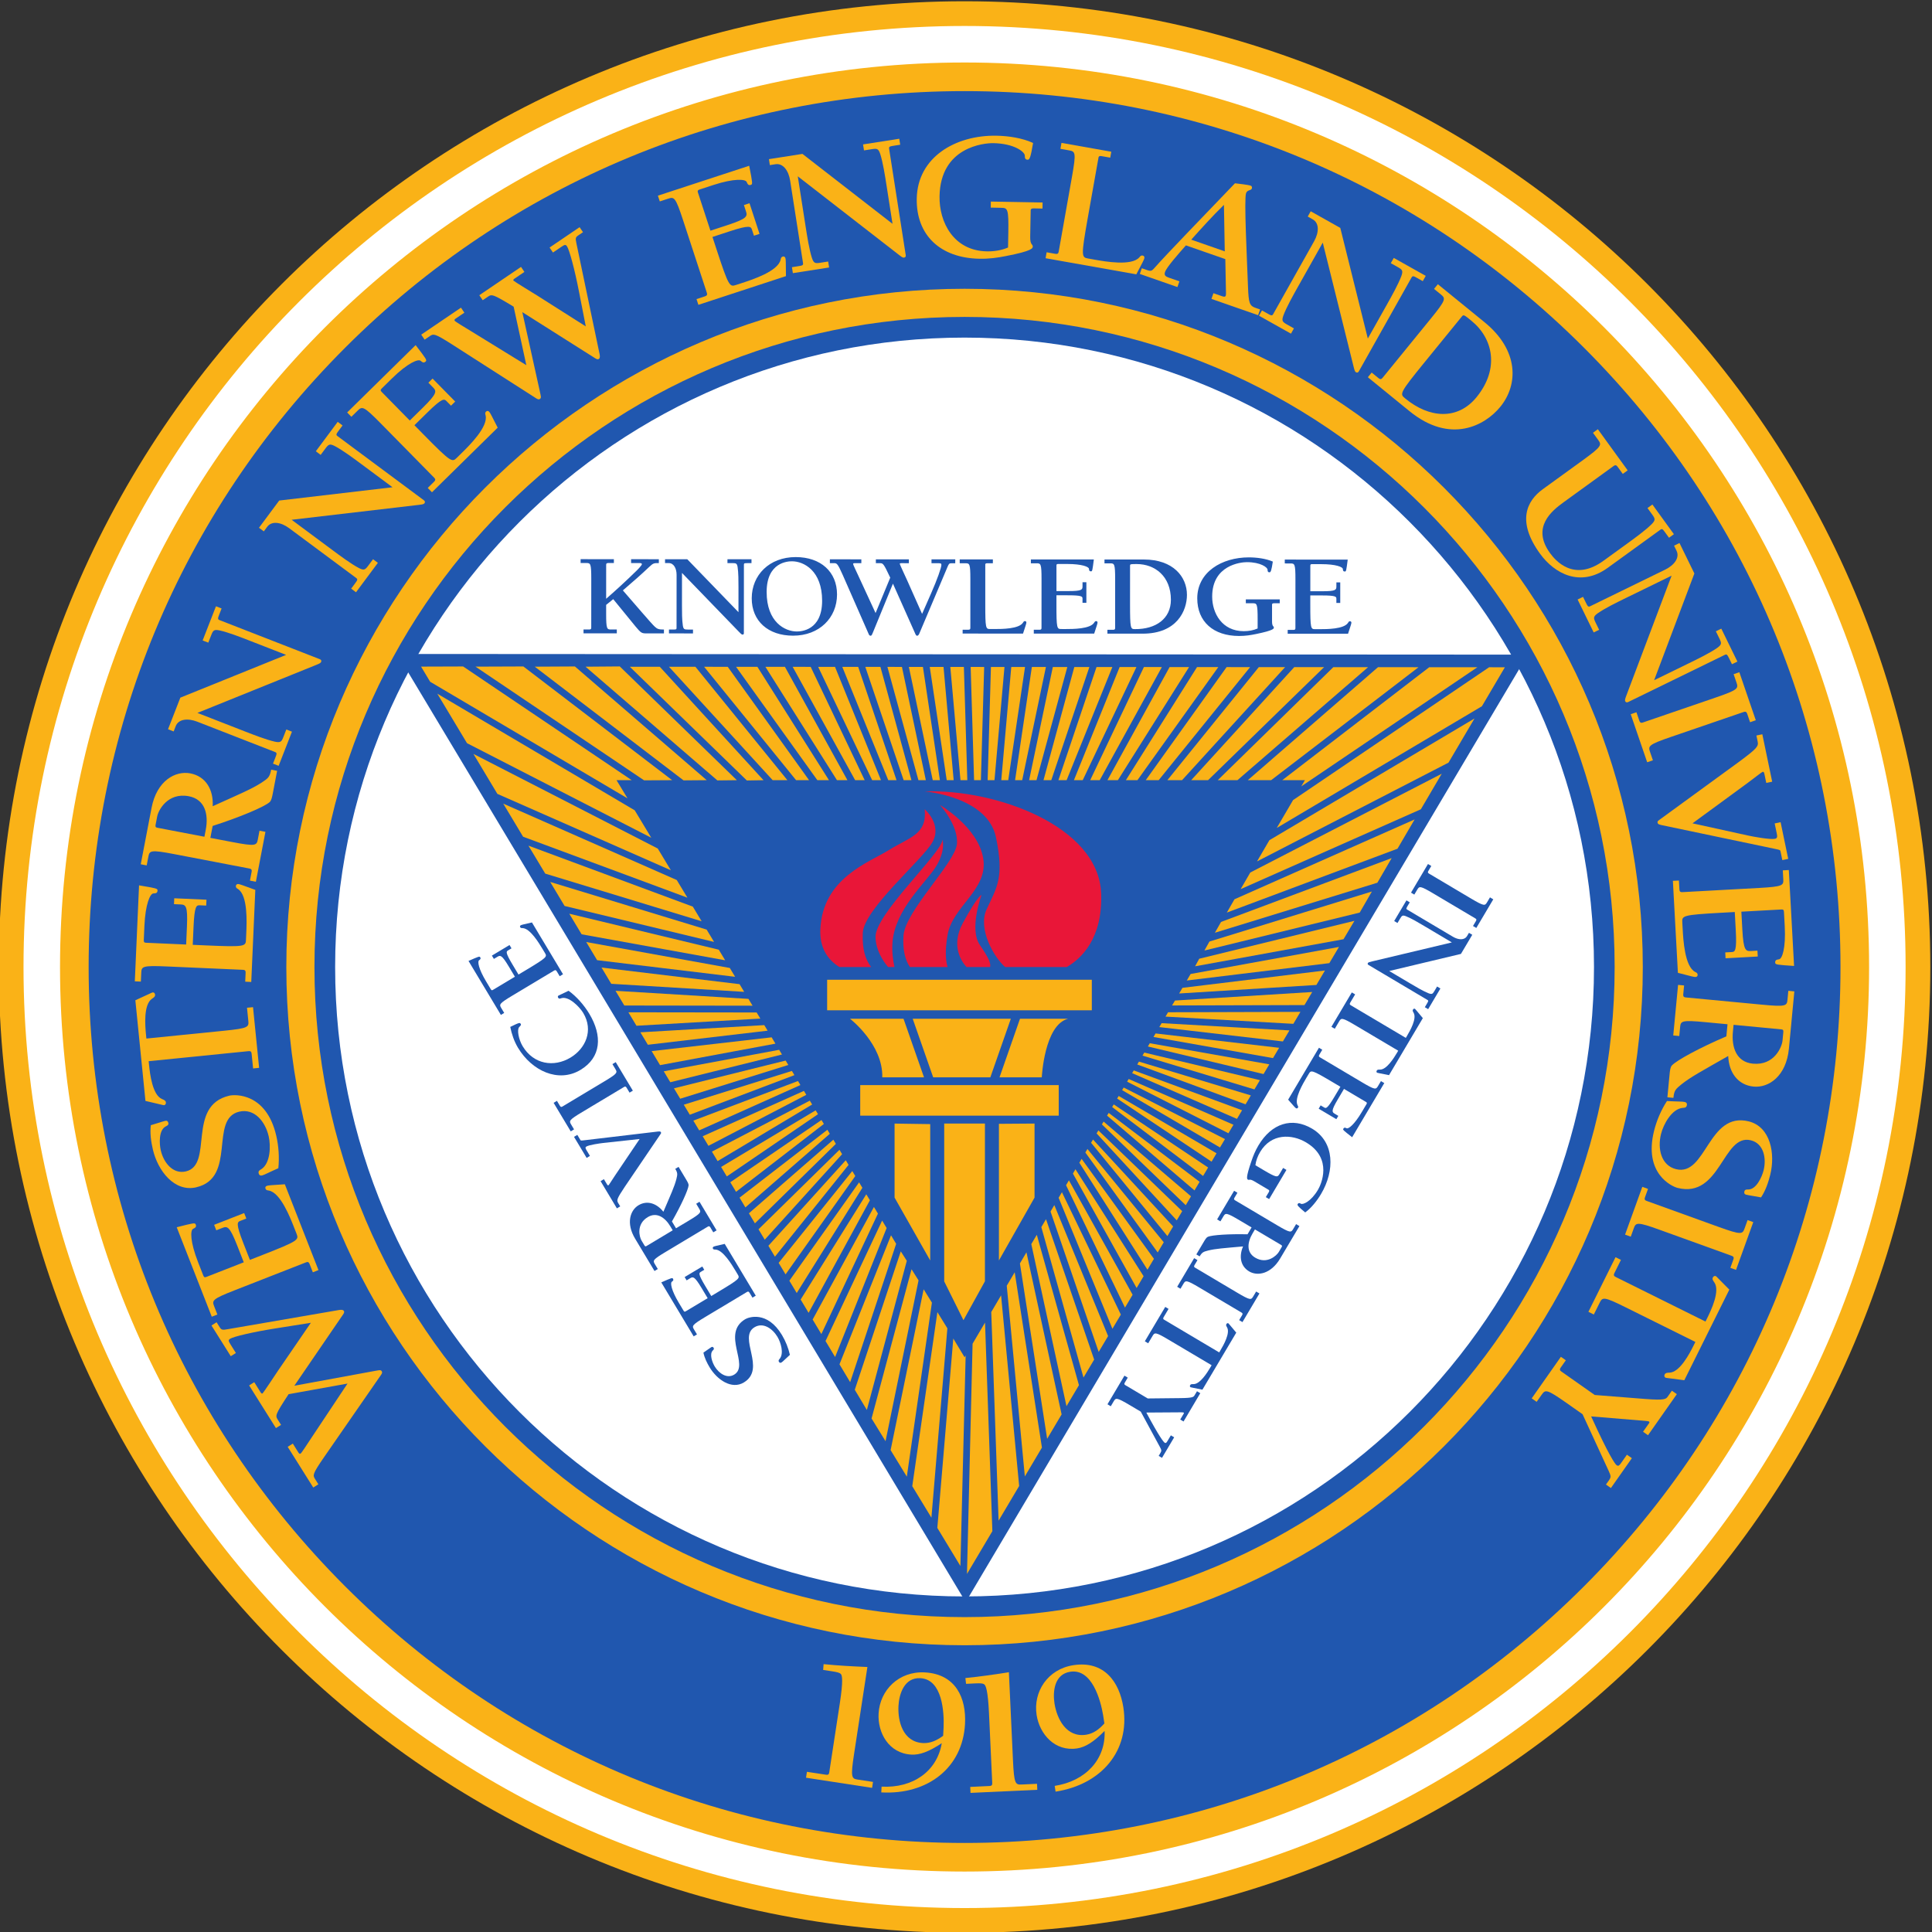 <?xml version="1.0" ?>
<svg xmlns="http://www.w3.org/2000/svg" xmlns:sodipodi="http://sodipodi.sourceforge.net/DTD/sodipodi-0.dtd" xmlns:inkscape="http://www.inkscape.org/namespaces/inkscape" xml:space="preserve" viewBox="0 0 180.525 180.525" sodipodi:docname="Seal_of_Western_New_England_University.svg" inkscape:version="0.92.2 (5c3e80d, 2017-08-06)">
	<rect x="0" y="0" width="180.525" height="180.525" fill="#333333" stroke="none"/>
	<defs id="defs819">
		<clipPath clipPathUnits="userSpaceOnUse" id="clipPath833">
			<path d="m -9,620.261 h 809 v -93 H -9" id="path831" inkscape:connector-curvature="0"/>
		</clipPath>
		<clipPath clipPathUnits="userSpaceOnUse" id="clipPath851">
			<path d="m -8.557,577.813 h 289.024 v -51.55 H -8.557" id="path849" inkscape:connector-curvature="0"/>
		</clipPath>
		<clipPath clipPathUnits="userSpaceOnUse" id="clipPath859">
			<path d="M 20.237,575.354 V 334.122 h 257.452 v 241.232" id="path857" inkscape:connector-curvature="0"/>
		</clipPath>
		<clipPath clipPathUnits="userSpaceOnUse" id="clipPath979">
			<path d="m 31.257,78.381 h 172.6 v 164.065 h -172.6 z" id="path977" inkscape:connector-curvature="0"/>
		</clipPath>
		<clipPath clipPathUnits="userSpaceOnUse" id="clipPath987">
			<path d="M 53.332,93.012 H 188.726 V 228.407 H 53.332 Z" id="path985" inkscape:connector-curvature="0"/>
		</clipPath>
		<clipPath clipPathUnits="userSpaceOnUse" id="clipPath1349">
			<path d="M 225.326,72.042 H 391.188 V 238.456 H 225.326 Z" id="path1347" inkscape:connector-curvature="0"/>
		</clipPath>
		<clipPath clipPathUnits="userSpaceOnUse" id="clipPath1357">
			<path d="M 241.986,92.361 H 377.491 V 227.866 H 241.986 Z" id="path1355" inkscape:connector-curvature="0"/>
		</clipPath>
		<clipPath clipPathUnits="userSpaceOnUse" id="clipPath1725">
			<path d="m 31.472,291.559 h 172.6 v 164.065 h -172.6 z" id="path1723" inkscape:connector-curvature="0"/>
		</clipPath>
		<clipPath clipPathUnits="userSpaceOnUse" id="clipPath1733">
			<path d="M 53.547,306.19 H 188.941 V 441.584 H 53.547 Z" id="path1731" inkscape:connector-curvature="0"/>
		</clipPath>
		<clipPath clipPathUnits="userSpaceOnUse" id="clipPath2099">
			<path d="M 219.758,291.559 V 455.624 H 392.357 V 291.559" id="path2097" inkscape:connector-curvature="0"/>
		</clipPath>
	</defs>
	<sodipodi:namedview pagecolor="#ffffff" bordercolor="#666666" borderopacity="1" objecttolerance="10" gridtolerance="10" guidetolerance="10" inkscape:pageopacity="0" inkscape:pageshadow="2" inkscape:window-width="1065" inkscape:window-height="568" id="namedview817" showgrid="false" fit-margin-top="0" fit-margin-left="0" fit-margin-right="0" fit-margin-bottom="0" inkscape:zoom="0.44833354" inkscape:cx="82.612176" inkscape:cy="112.51505" inkscape:window-x="2632" inkscape:window-y="340" inkscape:window-maximized="0" inkscape:current-layer="g823"/>
	<g id="g823" inkscape:groupmode="layer" inkscape:label="wne-graphic-standards-9.17" transform="matrix(1.333,0,0,-1.333,-445.388,476.01)">
		<g id="g2093" transform="translate(89.295,-85.665)">
			<g id="g2095" clip-path="url(#clipPath2099)">
				<path d="m 312.443,442.673 c -37.389,0 -67.698,-30.31 -67.698,-67.698 0,-37.387 30.309,-67.696 67.698,-67.696 37.388,0 67.696,30.309 67.696,67.696 0,37.388 -30.309,67.698 -67.696,67.698" style="fill:#fab217;fill-opacity:1;fill-rule:nonzero;stroke:none" id="path2101" inkscape:connector-curvature="0"/>
				<path d="m 312.443,440.941 c -36.431,0 -65.965,-29.535 -65.965,-65.965 0,-36.43 29.534,-65.963 65.965,-65.963 36.431,0 65.964,29.533 65.964,65.963 0,36.431 -29.534,65.965 -65.964,65.965" style="fill:#ffffff;fill-opacity:1;fill-rule:nonzero;stroke:none" id="path2103" inkscape:connector-curvature="0"/>
				<path d="m 312.443,311.936 c 34.816,0 63.04,28.224 63.04,63.04 0,34.816 -28.225,63.041 -63.04,63.041 -34.817,0 -63.041,-28.225 -63.041,-63.041 0,-34.816 28.224,-63.04 63.041,-63.04" style="fill:#2057af;fill-opacity:1;fill-rule:nonzero;stroke:none" id="path2105" inkscape:connector-curvature="0"/>
				<path d="m 312.443,419.097 c -24.367,0 -44.121,-19.753 -44.121,-44.121 0,-24.365 19.754,-44.12 44.121,-44.12 24.366,0 44.121,19.755 44.121,44.12 0,24.368 -19.755,44.121 -44.121,44.121" style="fill:#ffffff;fill-opacity:1;fill-rule:nonzero;stroke:none" id="path2107" inkscape:connector-curvature="0"/>
				<path d="m 272.669,396.921 39.854,-66.46 39.398,66.413" style="fill:#2057af;fill-opacity:1;fill-rule:nonzero;stroke:none" id="path2109" inkscape:connector-curvature="0"/>
				<path d="m 313.751,382.588 c -0.357,2.2 -3.033,3.746 -3.033,3.746 0,0 1.308,-1.427 1.189,-2.736 -0.118,-1.308 -3.627,-4.697 -3.746,-6.422 -0.065,-0.955 0.107,-1.707 0.454,-2.201 h 2.637 c -0.113,0.37 -0.209,1.064 10e-4,2.261 0.357,2.022 2.855,3.151 2.498,5.351 m -8.444,-5.233 c 0.059,1.665 4.163,5.114 4.876,6.363 0.713,1.249 -0.535,2.319 -0.535,2.319 0.178,-1.783 -1.07,-1.962 -2.498,-2.854 -1.427,-0.892 -4.638,-1.961 -4.816,-5.529 -0.069,-1.373 0.55,-2.189 1.335,-2.677 h 2.225 c -0.419,0.553 -0.628,1.245 -0.588,2.379 m 1.308,-3.092 h -0.218 c 0.138,-0.002 0.218,0 0.218,0 m 15.401,5.887 c -0.178,4.697 -7.372,7.314 -12.368,7.136 0,-10e-5 4.4,-0.357 4.996,-3.211 0.594,-2.854 0.058,-3.51 -0.655,-5.055 -0.638,-1.384 0.532,-3.382 1.297,-4.044 h 4.323 c 0.996,0.575 2.529,1.981 2.408,5.174 m -14.627,-3.449 c 0.178,2.319 2.319,4.162 3.033,5.291 0.713,1.131 0.475,1.903 0.475,1.903 -0.119,-1.012 -4.756,-5.232 -4.697,-6.837 0.032,-0.888 0.485,-1.611 0.881,-2.083 h 0.447 c -0.096,0.439 -0.189,1.07 -0.138,1.725 m 6.244,3.33 c 0,0 -0.238,0 -1.308,-1.963 -0.892,-1.635 -0.052,-2.76 0.253,-3.092 h 1.647 c 0.092,0.244 -0.125,0.69 -0.712,1.547 -0.773,1.13 0.12,3.508 0.12,3.508" style="fill:#e91638;fill-opacity:1;fill-rule:nonzero;stroke:none" id="path2111" inkscape:connector-curvature="0"/>
				<path d="m 312.443,420.547 c -25.129,0 -45.571,-20.443 -45.571,-45.571 0,-25.127 20.443,-45.57 45.571,-45.57 25.128,0 45.569,20.443 45.569,45.57 0,25.128 -20.442,45.571 -45.569,45.571 m 0,-93.113 c -26.215,0 -47.543,21.328 -47.543,47.542 0,26.216 21.328,47.543 47.543,47.543 26.214,0 47.542,-21.327 47.542,-47.543 0,-26.214 -21.328,-47.542 -47.542,-47.542" style="fill:#fab217;fill-opacity:1;fill-rule:nonzero;stroke:none" id="path2113" inkscape:connector-curvature="0"/>
				<path d="m 305.129,364.558 h 13.914 v 2.141 h -13.914 z" style="fill:#fab217;fill-opacity:1;fill-rule:nonzero;stroke:none" id="path2115" inkscape:connector-curvature="0"/>
				<path d="m 307.537,358.813 2.498,-4.407 v 9.559 l -2.498,0.036" style="fill:#fab217;fill-opacity:1;fill-rule:nonzero;stroke:none" id="path2117" inkscape:connector-curvature="0"/>
				<path d="m 314.851,363.985 v -9.579 l 2.497,4.407 v 5.19" style="fill:#fab217;fill-opacity:1;fill-rule:nonzero;stroke:none" id="path2119" inkscape:connector-curvature="0"/>
				<path d="m 311.016,352.94 1.35,-2.719 1.504,2.725 v 11.059 h -2.854" style="fill:#fab217;fill-opacity:1;fill-rule:nonzero;stroke:none" id="path2121" inkscape:connector-curvature="0"/>
				<path d="m 304.415,371.349 c 0,0 2.319,-1.785 2.26,-4.104 h 2.925 l -1.436,4.104 z m 11.913,0 -1.435,-4.104 h 2.962 c 0,0 0.178,3.686 1.843,4.104 z m -7.52,0 1.435,-4.104 h 4.007 l 1.436,4.104" style="fill:#fab217;fill-opacity:1;fill-rule:nonzero;stroke:none" id="path2123" inkscape:connector-curvature="0"/>
				<path d="m 302.81,371.943 h 18.553 v 2.141 h -18.553 z" style="fill:#fab217;fill-opacity:1;fill-rule:nonzero;stroke:none" id="path2125" inkscape:connector-curvature="0"/>
				<path d="m 260.011,350.075 0.219,-0.349 c 0.126,-0.199 0.201,-0.2 0.558,-0.138 l 7.801,1.345 c 0.138,0.022 0.284,0.032 0.342,-0.061 0.066,-0.105 -0.021,-0.208 -0.141,-0.38 l -3.329,-4.867 5.629,1.036 c 0.276,0.043 0.42,0.103 0.494,-0.013 0.067,-0.106 0.012,-0.188 -0.118,-0.366 l -3.937,-5.687 c -0.81,-1.174 -0.776,-1.25 -0.616,-1.506 l 0.234,-0.373 -0.359,-0.226 -1.792,2.853 0.36,0.226 0.38,-0.607 c 0.059,-0.093 0.099,-0.132 0.164,-0.092 0.076,0.048 0.463,0.665 0.785,1.143 l 2.504,3.764 -4.129,-0.744 c -0.961,-1.465 -0.94,-1.499 -0.749,-1.802 l 0.22,-0.349 -0.359,-0.226 -1.879,2.992 0.359,0.226 0.431,-0.687 c 0.058,-0.094 0.099,-0.133 0.154,-0.099 0.043,0.028 0.986,1.448 1.095,1.613 l 2.287,3.336 -2.386,-0.379 c -1.685,-0.263 -3.029,-0.587 -3.268,-0.738 -0.142,-0.089 -0.134,-0.149 0.034,-0.417 l 0.366,-0.583 -0.359,-0.225 -1.353,2.153" style="fill:#fab217;fill-opacity:1;fill-rule:nonzero;stroke:none" id="path2127" inkscape:connector-curvature="0"/>
				<path d="m 266.758,353.576 -0.225,0.576 c -0.066,0.166 -0.147,0.164 -0.267,0.117 l -4.987,-1.952 c -1.579,-0.618 -1.597,-0.714 -1.437,-1.124 l 0.226,-0.576 -0.394,-0.154 -2.457,6.272 c 1.191,0.304 1.28,0.324 1.331,0.196 0.065,-0.166 -0.02,-0.23 -0.184,-0.308 -0.198,-0.092 -0.219,-0.883 0.352,-2.342 l 0.361,-0.922 c 0.05,-0.128 0.101,-0.153 0.221,-0.105 l 2.619,1.024 -0.466,1.191 c -0.532,1.357 -0.696,1.352 -1.042,1.216 l -0.419,-0.163 -0.15,0.384 2.105,0.824 0.151,-0.384 -0.431,-0.168 c -0.203,-0.08 -0.315,-0.183 0.217,-1.54 l 0.466,-1.19 0.873,0.342 c 2.548,0.997 2.563,1.063 2.393,1.498 l -0.176,0.448 c -0.271,0.691 -0.952,2.433 -1.766,2.571 -0.104,0.02 -0.186,0.016 -0.231,0.132 -0.035,0.089 0.004,0.164 0.089,0.196 0.106,0.042 0.311,0.05 1.266,0.113 l 2.357,-6.015" style="fill:#fab217;fill-opacity:1;fill-rule:nonzero;stroke:none" id="path2129" inkscape:connector-curvature="0"/>
				<path d="m 258.587,359.535 c -1.526,-0.354 -2.693,1.152 -3.042,2.651 -0.127,0.549 -0.211,1.137 -0.145,1.702 0.323,0.089 0.811,0.26 1.01,0.305 0.151,0.036 0.197,-0.053 0.22,-0.146 0.031,-0.134 -0.064,-0.184 -0.17,-0.238 -0.51,-0.245 -0.47,-1.208 -0.359,-1.691 0.2,-0.856 0.851,-1.678 1.753,-1.469 1.976,0.459 0.025,4.606 3.052,5.31 0.413,0.096 2.592,0.193 3.288,-2.805 0.171,-0.738 0.223,-1.529 0.147,-2.28 -0.682,-0.299 -0.973,-0.466 -1.123,-0.501 -0.075,-0.017 -0.212,-0.049 -0.259,0.152 -0.037,0.16 0.081,0.217 0.197,0.286 0.629,0.415 0.666,1.622 0.507,2.305 -0.239,1.03 -0.998,1.968 -2.061,1.722 -2.127,-0.494 -0.15,-4.635 -3.015,-5.301" style="fill:#fab217;fill-opacity:1;fill-rule:nonzero;stroke:none" id="path2131" inkscape:connector-curvature="0"/>
				<path d="m 262.566,372.162 0.427,-4.253 -0.422,-0.043 -0.103,1.028 c -0.018,0.176 -0.097,0.197 -0.225,0.184 l -6.992,-0.703 0.026,-0.26 c 0.063,-0.63 0.239,-2.118 0.912,-2.395 0.162,-0.066 0.256,-0.113 0.269,-0.236 0.009,-0.096 -0.033,-0.183 -0.136,-0.193 -0.051,-0.005 -0.318,0.079 -1.296,0.299 l -0.708,7.056 c 0.915,0.411 1.16,0.546 1.211,0.551 0.103,0.01 0.162,-0.066 0.171,-0.162 0.012,-0.122 -0.072,-0.188 -0.217,-0.284 -0.605,-0.407 -0.481,-1.9 -0.418,-2.529 l 0.026,-0.26 5.458,0.549 c 1.688,0.17 1.73,0.258 1.687,0.695 l -0.092,0.916" style="fill:#fab217;fill-opacity:1;fill-rule:nonzero;stroke:none" id="path2133" inkscape:connector-curvature="0"/>
				<path d="m 262.019,373.949 0.027,0.618 c 0.009,0.178 -0.067,0.209 -0.196,0.214 l -5.351,0.236 c -1.694,0.075 -1.749,-0.005 -1.768,-0.444 l -0.027,-0.618 -0.424,0.019 0.297,6.727 c 1.212,-0.204 1.301,-0.222 1.295,-0.36 -0.007,-0.178 -0.112,-0.201 -0.292,-0.207 -0.219,-0.003 -0.559,-0.718 -0.628,-2.283 l -0.043,-0.988 c -0.007,-0.138 0.031,-0.18 0.159,-0.186 l 2.81,-0.124 0.056,1.277 c 0.064,1.455 -0.087,1.516 -0.459,1.534 l -0.449,0.019 0.018,0.412 2.259,-0.1 -0.019,-0.411 -0.462,0.02 c -0.218,0.01 -0.362,-0.039 -0.425,-1.494 l -0.057,-1.278 0.938,-0.041 c 2.732,-0.12 2.773,-0.068 2.794,0.4 l 0.021,0.48 c 0.032,0.741 0.115,2.609 -0.572,3.066 -0.088,0.058 -0.163,0.089 -0.159,0.212 0.005,0.096 0.072,0.148 0.161,0.145 0.115,-0.006 0.304,-0.083 1.203,-0.411 l -0.284,-6.454" style="fill:#fab217;fill-opacity:1;fill-rule:nonzero;stroke:none" id="path2135" inkscape:connector-curvature="0"/>
				<path d="m 259.159,384.108 0.093,0.485 c 0.207,1.081 -0.048,2.136 -1.184,2.354 -1.488,0.285 -2.138,-0.99 -2.218,-1.408 l -0.114,-0.594 c -0.026,-0.135 0.004,-0.183 0.13,-0.207 z m 3.607,-3.154 -0.416,0.08 0.116,0.607 c 0.034,0.176 -0.036,0.217 -0.162,0.241 l -5.261,1.008 c -1.665,0.319 -1.731,0.247 -1.814,-0.184 l -0.116,-0.607 -0.417,0.08 0.758,3.954 c 0.368,1.915 1.678,2.616 2.713,2.418 1.097,-0.21 1.636,-1.153 1.572,-2.302 1.961,0.883 2.743,1.21 3.444,1.663 0.435,0.294 0.554,0.369 0.655,0.897 l 0.417,-0.08 -0.294,-1.538 c -0.057,-0.297 -0.104,-0.54 -0.23,-0.656 -0.378,-0.334 -2.058,-1.047 -3.995,-1.669 l -0.16,-0.837 1.514,-0.289 c 1.665,-0.32 1.731,-0.248 1.814,0.183 l 0.116,0.608 0.416,-0.079" style="fill:#fab217;fill-opacity:1;fill-rule:nonzero;stroke:none" id="path2137" inkscape:connector-curvature="0"/>
				<path d="m 264.885,396.856 -2.537,0.989 c -0.658,0.257 -1.519,0.593 -2.129,0.727 -0.396,0.081 -0.455,0 -0.589,-0.346 l -0.2,-0.512 -0.395,0.154 0.933,2.395 0.395,-0.154 -0.14,-0.359 c -0.13,-0.333 -0.155,-0.397 6e-4,-0.458 l 7.024,-2.738 c 0.084,-0.032 0.129,-0.094 0.094,-0.184 -0.041,-0.103 -0.166,-0.142 -0.461,-0.263 l -8.214,-3.318 3.315,-1.292 c 0.658,-0.257 1.52,-0.593 2.129,-0.727 0.396,-0.08 0.455,0 0.59,0.345 l 0.199,0.513 0.395,-0.154 -0.933,-2.394 -0.395,0.154 0.14,0.358 c 0.129,0.333 0.154,0.397 -6e-4,0.457 l -5.445,2.123 c -0.67,0.261 -1.318,0.19 -1.514,-0.31 l -0.144,-0.372 -0.394,0.154 0.863,2.215" style="fill:#fab217;fill-opacity:1;fill-rule:nonzero;stroke:none" id="path2139" inkscape:connector-curvature="0"/>
				<path d="m 272.344,408.607 -2.186,1.624 c -0.567,0.422 -1.31,0.972 -1.862,1.263 -0.36,0.183 -0.438,0.12 -0.66,-0.177 l -0.328,-0.441 -0.34,0.252 1.534,2.063 0.34,-0.253 -0.23,-0.308 c -0.213,-0.286 -0.254,-0.342 -0.12,-0.441 l 6.053,-4.497 c 0.072,-0.054 0.099,-0.126 0.042,-0.202 -0.066,-0.089 -0.197,-0.094 -0.514,-0.132 l -8.801,-1.031 2.856,-2.121 c 0.567,-0.422 1.31,-0.973 1.862,-1.264 0.36,-0.182 0.439,-0.121 0.66,0.177 l 0.329,0.442 0.339,-0.253 -1.533,-2.062 -0.34,0.253 0.23,0.309 c 0.213,0.286 0.254,0.341 0.12,0.441 l -4.692,3.485 c -0.577,0.428 -1.222,0.531 -1.542,0.101 l -0.237,-0.321 -0.34,0.253 1.418,1.908" style="fill:#fab217;fill-opacity:1;fill-rule:nonzero;stroke:none" id="path2141" inkscape:connector-curvature="0"/>
				<path d="m 274.813,408.558 0.441,0.434 c 0.128,0.124 0.093,0.2 0.003,0.291 l -3.758,3.819 c -1.189,1.208 -1.284,1.187 -1.597,0.878 l -0.441,-0.434 -0.297,0.303 4.801,4.721 c 0.748,-0.975 0.802,-1.049 0.703,-1.146 -0.127,-0.125 -0.219,-0.071 -0.354,0.047 -0.163,0.146 -0.899,-0.144 -2.016,-1.243 l -0.706,-0.695 c -0.098,-0.095 -0.1,-0.152 -0.01,-0.243 l 1.972,-2.006 0.911,0.896 c 1.039,1.022 0.971,1.17 0.709,1.435 l -0.316,0.321 0.294,0.289 1.586,-1.611 -0.294,-0.289 -0.324,0.329 c -0.153,0.156 -0.292,0.218 -1.33,-0.804 l -0.911,-0.895 0.658,-0.669 c 1.919,-1.95 1.985,-1.939 2.318,-1.611 l 0.342,0.337 c 0.53,0.52 1.862,1.831 1.671,2.633 -0.024,0.102 -0.059,0.177 0.031,0.264 0.068,0.067 0.152,0.06 0.215,-0.005 0.081,-0.082 0.168,-0.268 0.602,-1.12 l -4.606,-4.529" style="fill:#fab217;fill-opacity:1;fill-rule:nonzero;stroke:none" id="path2143" inkscape:connector-curvature="0"/>
				<path d="m 285.696,426.486 -0.341,-0.231 c -0.194,-0.132 -0.192,-0.208 -0.118,-0.562 l 1.621,-7.747 c 0.026,-0.137 0.042,-0.282 -0.049,-0.344 -0.102,-0.069 -0.208,0.013 -0.385,0.127 l -4.982,3.154 1.236,-5.588 c 0.053,-0.274 0.117,-0.417 0.003,-0.494 -0.102,-0.07 -0.187,-0.018 -0.371,0.106 l -5.823,3.732 c -1.202,0.767 -1.277,0.731 -1.528,0.562 l -0.364,-0.248 -0.238,0.352 2.786,1.891 0.238,-0.352 -0.591,-0.4 c -0.09,-0.062 -0.129,-0.104 -0.086,-0.167 0.05,-0.075 0.68,-0.439 1.169,-0.744 l 3.851,-2.369 -0.889,4.1 c -1.498,0.908 -1.532,0.886 -1.828,0.685 l -0.34,-0.232 -0.239,0.351 2.923,1.984 0.238,-0.351 -0.671,-0.455 c -0.092,-0.062 -0.13,-0.103 -0.094,-0.157 0.029,-0.042 1.482,-0.935 1.651,-1.037 l 3.416,-2.168 -0.463,2.371 c -0.323,1.675 -0.694,3.005 -0.853,3.24 -0.094,0.138 -0.154,0.128 -0.415,-0.049 l -0.569,-0.386 -0.237,0.35 2.104,1.428" style="fill:#fab217;fill-opacity:1;fill-rule:nonzero;stroke:none" id="path2145" inkscape:connector-curvature="0"/>
				<path d="m 293.654,421.796 0.588,0.193 c 0.17,0.056 0.172,0.137 0.132,0.259 l -1.667,5.091 c -0.527,1.61 -0.622,1.634 -1.04,1.496 l -0.588,-0.192 -0.132,0.403 6.399,2.096 c 0.236,-1.206 0.251,-1.296 0.121,-1.338 -0.17,-0.056 -0.228,0.034 -0.297,0.2 -0.081,0.203 -0.869,0.271 -2.358,-0.217 l -0.941,-0.308 c -0.13,-0.043 -0.157,-0.092 -0.118,-0.214 l 0.876,-2.674 1.214,0.398 c 1.384,0.455 1.389,0.617 1.273,0.972 l -0.14,0.427 0.392,0.128 0.703,-2.148 -0.392,-0.128 -0.144,0.439 c -0.069,0.207 -0.165,0.324 -1.549,-0.129 l -1.214,-0.398 0.292,-0.892 c 0.851,-2.6 0.916,-2.619 1.359,-2.473 l 0.457,0.149 c 0.706,0.231 2.482,0.813 2.667,1.617 0.025,0.103 0.026,0.184 0.144,0.222 0.091,0.03 0.163,-0.013 0.192,-0.099 0.035,-0.11 0.03,-0.315 0.04,-1.27 l -6.138,-2.012" style="fill:#fab217;fill-opacity:1;fill-rule:nonzero;stroke:none" id="path2147" inkscape:connector-curvature="0"/>
				<path d="m 307.393,427.072 -0.42,2.69 c -0.108,0.698 -0.252,1.611 -0.441,2.206 -0.13,0.384 -0.229,0.394 -0.596,0.336 l -0.543,-0.085 -0.066,0.42 2.539,0.397 0.066,-0.418 -0.381,-0.06 c -0.353,-0.055 -0.421,-0.066 -0.395,-0.231 l 1.163,-7.449 c 0.014,-0.089 -0.017,-0.159 -0.113,-0.173 -0.108,-0.018 -0.206,0.072 -0.458,0.265 l -6.996,5.433 0.549,-3.515 c 0.109,-0.698 0.252,-1.611 0.442,-2.206 0.129,-0.383 0.229,-0.393 0.595,-0.337 l 0.543,0.086 0.066,-0.419 -2.539,-0.397 -0.065,0.418 0.381,0.06 c 0.353,0.055 0.42,0.066 0.395,0.231 l -0.902,5.774 c -0.11,0.711 -0.499,1.235 -1.028,1.152 l -0.394,-0.062 -0.065,0.418 2.349,0.368" style="fill:#fab217;fill-opacity:1;fill-rule:nonzero;stroke:none" id="path2149" inkscape:connector-curvature="0"/>
				<path d="m 314.284,428.633 3.628,-0.066 -0.007,-0.425 -0.605,0.012 c -0.152,0.003 -0.234,-0.034 -0.223,-0.176 l -0.033,-1.799 c -0.012,-0.616 0.183,-0.516 0.179,-0.697 -0.002,-0.116 -0.006,-0.308 -1.895,-0.672 -0.594,-0.118 -1.145,-0.197 -1.846,-0.185 -2.735,0.05 -4.438,1.648 -4.391,4.217 0.053,2.902 2.72,4.46 5.593,4.407 0.838,-0.015 1.811,-0.162 2.562,-0.509 -0.17,-1.011 -0.242,-1.177 -0.379,-1.175 -0.165,0.004 -0.204,0.106 -0.201,0.287 0.003,0.257 -0.727,0.847 -2.198,0.875 -0.646,0.012 -3.715,-0.253 -3.779,-3.721 -0.033,-1.824 0.99,-3.82 3.312,-3.863 0.523,-0.01 1.032,0.072 1.49,0.269 l 0.019,1.027 c 0.03,1.695 -0.051,1.748 -0.491,1.756 l -0.741,0.015" style="fill:#fab217;fill-opacity:1;fill-rule:nonzero;stroke:none" id="path2151" inkscape:connector-curvature="0"/>
				<path d="m 321.075,427.464 c -0.478,-2.694 -0.43,-2.741 0.03,-2.823 l 0.473,-0.084 c 0.731,-0.129 2.571,-0.456 3.115,0.165 0.069,0.078 0.11,0.15 0.232,0.128 0.094,-0.017 0.138,-0.089 0.122,-0.178 -0.02,-0.115 -0.122,-0.292 -0.565,-1.14 l -6.36,1.129 0.073,0.417 0.61,-0.109 c 0.176,-0.031 0.217,0.04 0.239,0.167 l 0.935,5.273 c 0.296,1.67 0.225,1.734 -0.209,1.812 l -0.608,0.108 0.073,0.417 3.493,-0.619 -0.074,-0.417 -0.608,0.108 c -0.177,0.031 -0.217,-0.039 -0.226,-0.168" style="fill:#fab217;fill-opacity:1;fill-rule:nonzero;stroke:none" id="path2153" inkscape:connector-curvature="0"/>
				<path d="m 330.624,428.401 c -0.814,-0.791 -1.555,-1.621 -2.291,-2.439 l 2.349,-0.819 z m -2.665,-2.84 c -0.504,-0.572 -1.34,-1.506 -1.466,-1.869 -0.08,-0.231 0.049,-0.317 0.27,-0.394 l 0.74,-0.258 -0.14,-0.4 -2.635,0.919 0.14,0.399 0.414,-0.144 c 0.195,-0.067 0.294,-0.034 0.414,0.101 1.01,1.144 3.362,3.548 5.702,5.999 0.237,-0.029 0.911,-0.1 1.105,-0.169 0.092,-0.031 0.1,-0.13 0.075,-0.203 -0.05,-0.144 -0.319,-0.079 -0.403,-0.321 -0.148,-0.424 0.062,-4.497 0.136,-6.578 0.046,-1.118 0.096,-1.312 0.537,-1.466 l 0.311,-0.108 -0.14,-0.401 -3.271,1.141 0.14,0.4 0.583,-0.203 c 0.247,-0.087 0.302,-0.051 0.296,0.222 l -0.046,2.37" style="fill:#fab217;fill-opacity:1;fill-rule:nonzero;stroke:none" id="path2155" inkscape:connector-curvature="0"/>
				<path d="m 340.71,419.032 1.334,2.373 c 0.345,0.616 0.799,1.423 1.017,2.007 0.135,0.381 0.063,0.452 -0.26,0.632 l -0.479,0.27 0.208,0.368 2.24,-1.258 -0.208,-0.37 -0.335,0.189 c -0.312,0.174 -0.371,0.208 -0.454,0.062 l -3.693,-6.573 c -0.045,-0.079 -0.111,-0.114 -0.196,-0.066 -0.096,0.053 -0.117,0.184 -0.195,0.491 l -2.137,8.597 -1.744,-3.102 c -0.345,-0.616 -0.799,-1.422 -1.017,-2.007 -0.135,-0.381 -0.063,-0.45 0.26,-0.633 l 0.479,-0.269 -0.207,-0.37 -2.241,1.258 0.208,0.369 0.336,-0.187 c 0.311,-0.176 0.37,-0.21 0.453,-0.063 l 2.863,5.095 c 0.352,0.626 0.373,1.28 -0.095,1.541 l -0.348,0.196 0.207,0.37 2.074,-1.165" style="fill:#fab217;fill-opacity:1;fill-rule:nonzero;stroke:none" id="path2157" inkscape:connector-curvature="0"/>
				<path d="m 347.976,420.273 c -0.499,0.408 -0.553,0.452 -0.667,0.312 l -2.652,-3.256 c -1.728,-2.12 -1.709,-2.185 -1.347,-2.48 1.709,-1.426 3.704,-1.544 5.019,0.069 1.63,2.001 1.161,4.122 -0.353,5.355 m -6.996,-3.627 0.48,-0.39 c 0.138,-0.114 0.209,-0.071 0.29,0.028 l 3.383,4.153 c 1.07,1.315 1.038,1.405 0.698,1.684 l -0.479,0.39 0.267,0.328 3.271,-2.663 c 2.418,-1.97 2.376,-4.371 1.112,-5.925 -1.079,-1.324 -3.504,-2.646 -6.369,-0.312 l -2.919,2.379" style="fill:#fab217;fill-opacity:1;fill-rule:nonzero;stroke:none" id="path2159" inkscape:connector-curvature="0"/>
				<path d="m 358.581,409.542 -0.362,0.501 c -0.105,0.145 -0.184,0.122 -0.288,0.047 l -3.494,-2.532 c -0.823,-0.596 -2.272,-1.748 -0.958,-3.562 0.363,-0.501 1.652,-2.062 3.744,-0.547 l 1.622,1.175 c 0.572,0.415 1.321,0.957 1.764,1.397 0.282,0.289 0.246,0.382 0.028,0.683 l -0.323,0.445 0.344,0.248 1.507,-2.081 -0.343,-0.249 -0.226,0.311 c -0.21,0.291 -0.25,0.346 -0.385,0.248 l -3.683,-2.667 c -1.915,-1.386 -3.723,-0.422 -4.749,0.992 -1.644,2.271 -0.935,3.701 0.2,4.522 l 2.767,2.004 c 1.373,0.995 1.368,1.092 1.11,1.448 l -0.364,0.501 0.343,0.248 2.089,-2.883" style="fill:#fab217;fill-opacity:1;fill-rule:nonzero;stroke:none" id="path2161" inkscape:connector-curvature="0"/>
				<path d="m 360.779,395.08 2.447,1.194 c 0.635,0.31 1.466,0.716 1.977,1.073 0.328,0.236 0.309,0.334 0.146,0.668 l -0.242,0.494 0.381,0.186 1.129,-2.309 -0.381,-0.185 -0.168,0.346 c -0.157,0.32 -0.188,0.383 -0.337,0.309 l -6.775,-3.307 c -0.081,-0.039 -0.157,-0.031 -0.2,0.055 -0.048,0.099 0.009,0.218 0.12,0.518 l 3.128,8.286 -3.198,-1.561 c -0.635,-0.31 -1.465,-0.715 -1.977,-1.072 -0.327,-0.237 -0.308,-0.335 -0.146,-0.667 l 0.241,-0.494 -0.381,-0.185 -1.127,2.308 0.38,0.186 0.169,-0.345 c 0.157,-0.322 0.187,-0.383 0.338,-0.31 l 5.251,2.564 c 0.645,0.316 1.032,0.84 0.797,1.322 l -0.174,0.357 0.38,0.187 1.044,-2.136" style="fill:#fab217;fill-opacity:1;fill-rule:nonzero;stroke:none" id="path2163" inkscape:connector-curvature="0"/>
				<path d="m 361.977,391.112 c -1.604,-0.55 -1.625,-0.644 -1.484,-1.06 l 0.201,-0.585 -0.402,-0.137 -1.154,3.367 0.401,0.137 0.201,-0.586 c 0.058,-0.168 0.14,-0.17 0.261,-0.128 l 5.067,1.737 c 1.604,0.55 1.625,0.644 1.484,1.061 l -0.201,0.585 0.402,0.137 1.153,-3.366 -0.401,-0.138 -0.2,0.585 c -0.059,0.168 -0.14,0.17 -0.262,0.128" style="fill:#fab217;fill-opacity:1;fill-rule:nonzero;stroke:none" id="path2165" inkscape:connector-curvature="0"/>
				<path d="m 369.765,382.471 -0.129,0.619 c -0.017,0.081 -0.019,0.094 -0.361,0.163 l -7.998,1.677 c -0.153,0.038 -0.237,0.062 -0.256,0.157 -0.02,0.095 0.025,0.132 0.105,0.19 l 5.64,4.11 c 1.203,0.897 1.342,1.052 1.273,1.387 l -0.09,0.431 0.415,0.086 0.691,-3.324 -0.415,-0.086 -0.117,0.566 c -0.031,0.147 -0.048,0.228 -0.136,0.21 -0.062,-0.013 -0.477,-0.352 -1.035,-0.764 l -3.883,-2.845 3.904,-0.857 c 0.399,-0.086 1.545,-0.297 1.885,-0.226 0.162,0.035 0.162,0.16 0.12,0.362 l -0.148,0.714 0.415,0.086 0.534,-2.57" style="fill:#fab217;fill-opacity:1;fill-rule:nonzero;stroke:none" id="path2167" inkscape:connector-curvature="0"/>
				<path d="m 362.518,381.039 0.034,-0.618 c 0.009,-0.179 0.088,-0.202 0.216,-0.195 l 5.349,0.292 c 1.693,0.094 1.739,0.178 1.715,0.617 l -0.034,0.618 0.423,0.023 0.368,-6.725 c -1.226,0.084 -1.317,0.093 -1.324,0.231 -0.009,0.178 0.091,0.211 0.269,0.236 0.218,0.025 0.486,0.769 0.4,2.334 l -0.054,0.988 c -0.008,0.137 -0.049,0.176 -0.177,0.17 l -2.809,-0.154 0.07,-1.277 c 0.08,-1.454 0.236,-1.501 0.608,-1.48 l 0.449,0.025 0.023,-0.411 -2.258,-0.124 -0.021,0.412 0.461,0.025 c 0.217,0.012 0.356,0.075 0.276,1.529 l -0.07,1.277 -0.936,-0.051 c -2.733,-0.15 -2.768,-0.207 -2.743,-0.673 l 0.028,-0.48 c 0.04,-0.741 0.142,-2.608 0.871,-2.994 0.092,-0.05 0.171,-0.074 0.178,-0.196 0.005,-0.097 -0.056,-0.155 -0.146,-0.16 -0.116,-0.006 -0.312,0.051 -1.238,0.291 l -0.352,6.45" style="fill:#fab217;fill-opacity:1;fill-rule:nonzero;stroke:none" id="path2169" inkscape:connector-curvature="0"/>
				<path d="m 366.347,370.925 -0.046,-0.493 c -0.103,-1.094 0.251,-2.121 1.402,-2.23 1.51,-0.144 2.035,1.187 2.075,1.611 l 0.058,0.601 c 0.013,0.138 -0.021,0.182 -0.149,0.193 z m -3.889,2.799 0.422,-0.04 -0.059,-0.616 c -0.015,-0.177 0.059,-0.213 0.187,-0.225 l 5.332,-0.505 c 1.688,-0.162 1.747,-0.084 1.788,0.354 l 0.058,0.617 0.422,-0.041 -0.38,-4.008 c -0.184,-1.943 -1.422,-2.764 -2.471,-2.665 -1.113,0.106 -1.739,0.993 -1.785,2.144 -1.868,-1.065 -2.617,-1.464 -3.272,-1.982 -0.405,-0.333 -0.518,-0.419 -0.568,-0.952 l -0.422,0.039 0.148,1.56 c 0.028,0.3 0.051,0.548 0.167,0.674 0.344,0.368 1.948,1.237 3.818,2.039 l 0.08,0.848 -1.534,0.145 c -1.689,0.161 -1.748,0.083 -1.788,-0.354 l -0.059,-0.616 -0.422,0.039" style="fill:#fab217;fill-opacity:1;fill-rule:nonzero;stroke:none" id="path2171" inkscape:connector-curvature="0"/>
				<path d="m 367.413,364.156 c 1.52,-0.38 1.875,-2.253 1.505,-3.745 -0.136,-0.547 -0.329,-1.108 -0.644,-1.583 -0.327,0.068 -0.84,0.138 -1.04,0.189 -0.149,0.038 -0.15,0.137 -0.128,0.231 0.034,0.133 0.14,0.135 0.258,0.133 0.567,-0.013 0.969,0.864 1.089,1.343 0.213,0.854 0.005,1.883 -0.893,2.106 -1.97,0.49 -2.116,-4.09 -5.132,-3.339 -0.411,0.102 -2.397,1.007 -1.655,3.995 0.182,0.734 0.496,1.463 0.905,2.097 0.744,-0.043 1.08,-0.028 1.229,-0.064 0.074,-0.02 0.211,-0.053 0.161,-0.253 -0.039,-0.16 -0.171,-0.156 -0.305,-0.165 -0.749,-0.083 -1.33,-1.143 -1.499,-1.823 -0.256,-1.027 -0.006,-2.208 1.053,-2.472 2.119,-0.526 2.24,4.06 5.096,3.35" style="fill:#fab217;fill-opacity:1;fill-rule:nonzero;stroke:none" id="path2173" inkscape:connector-curvature="0"/>
				<path d="m 361.172,356.554 c -1.594,0.576 -1.671,0.515 -1.821,0.102 l -0.21,-0.582 -0.399,0.144 1.209,3.349 0.399,-0.144 -0.21,-0.583 c -0.061,-0.168 0.002,-0.22 0.124,-0.263 l 5.038,-1.819 c 1.594,-0.575 1.67,-0.515 1.819,-0.102 l 0.21,0.582 0.398,-0.143 -1.209,-3.349 -0.398,0.143 0.21,0.583 c 0.059,0.168 -0.004,0.22 -0.125,0.264" style="fill:#fab217;fill-opacity:1;fill-rule:nonzero;stroke:none" id="path2175" inkscape:connector-curvature="0"/>
				<path d="m 356.172,350.807 1.901,3.829 0.38,-0.189 -0.458,-0.923 c -0.08,-0.16 -0.023,-0.218 0.092,-0.276 l 6.293,-3.124 0.116,0.234 c 0.281,0.566 0.923,1.919 0.502,2.512 -0.102,0.142 -0.158,0.232 -0.103,0.343 0.043,0.086 0.126,0.137 0.217,0.091 0.046,-0.023 0.227,-0.236 0.939,-0.941 l -3.155,-6.352 c -0.992,0.139 -1.272,0.155 -1.317,0.178 -0.092,0.045 -0.102,0.142 -0.059,0.228 0.055,0.111 0.16,0.121 0.335,0.126 0.728,0.021 1.418,1.352 1.699,1.919 l 0.116,0.234 -4.911,2.438 c -1.518,0.755 -1.602,0.703 -1.797,0.31 l -0.41,-0.825" style="fill:#fab217;fill-opacity:1;fill-rule:nonzero;stroke:none" id="path2177" inkscape:connector-curvature="0"/>
				<path d="m 354.63,344.425 c -1.388,0.976 -1.477,0.937 -1.73,0.577 l -0.356,-0.505 -0.347,0.243 2.046,2.914 0.347,-0.244 -0.356,-0.507 c -0.103,-0.146 -0.055,-0.213 0.05,-0.287 l 2.333,-1.639 3.556,-0.28 c 1.37,-0.105 1.44,-0.004 1.567,0.176 l 0.284,0.406 0.347,-0.244 -2.021,-2.879 -0.348,0.244 0.419,0.595 c 0.032,0.045 0.045,0.087 -0.007,0.124 -0.042,0.029 -0.241,0.035 -0.282,0.045 l -3.768,0.312 c 1.234,-2.713 1.672,-3.341 1.788,-3.422 0.126,-0.088 0.2,-0.005 0.31,0.152 l 0.411,0.585 0.346,-0.243 -1.469,-2.093 -0.347,0.244 0.198,0.281 c 0.173,0.247 0.154,0.31 0.002,0.654 l -1.84,3.994" style="fill:#fab217;fill-opacity:1;fill-rule:nonzero;stroke:none" id="path2179" inkscape:connector-curvature="0"/>
				<path d="m 302.562,326.11 c 1.017,-0.103 2.029,-0.156 3.07,-0.2 l -0.935,-6.101 c -0.255,-1.662 -0.167,-1.726 0.263,-1.792 l 1.064,-0.162 -0.063,-0.417 -4.632,0.711 0.064,0.414 1.334,-0.203 c 0.175,-0.028 0.213,0.044 0.232,0.17 l 0.74,4.831 c 0.245,1.597 0.165,1.972 0.069,2.062 -0.096,0.092 -0.256,0.13 -0.619,0.187 l -0.619,0.094" style="fill:#fab217;fill-opacity:1;fill-rule:nonzero;stroke:none" id="path2181" inkscape:connector-curvature="0"/>
				<path d="m 310.973,321.672 c 0.045,1.08 -0.088,3.37 -1.625,3.454 -1.129,0.062 -1.493,-1.103 -1.538,-1.942 -0.059,-1.08 0.311,-2.529 1.712,-2.606 0.531,-0.028 0.979,0.189 1.419,0.509 z m -4.347,-4.148 c 2.19,-0.119 3.892,1.075 4.218,3.046 -0.905,-0.602 -1.546,-0.834 -2.13,-0.801 -1.578,0.086 -2.372,1.52 -2.297,2.88 0.09,1.639 1.419,2.982 3.241,2.882 2.176,-0.12 2.916,-1.804 2.816,-3.622 -0.167,-3.064 -2.618,-4.969 -5.869,-4.79" style="fill:#fab217;fill-opacity:1;fill-rule:nonzero;stroke:none" id="path2183" inkscape:connector-curvature="0"/>
				<path d="m 312.501,325.136 c 1.018,0.098 2.02,0.246 3.049,0.409 l 0.286,-6.168 c 0.076,-1.679 0.174,-1.726 0.611,-1.704 l 1.075,0.049 0.019,-0.42 -4.681,-0.217 -0.02,0.419 1.347,0.064 c 0.177,0.008 0.2,0.084 0.195,0.212 l -0.226,4.884 c -0.075,1.615 -0.228,1.964 -0.34,2.035 -0.113,0.072 -0.276,0.076 -0.644,0.06 l -0.625,-0.03" style="fill:#fab217;fill-opacity:1;fill-rule:nonzero;stroke:none" id="path2185" inkscape:connector-curvature="0"/>
				<path d="m 322.155,322.534 c -0.179,1.067 -0.783,3.279 -2.305,3.043 -1.118,-0.173 -1.232,-1.389 -1.104,-2.22 0.166,-1.069 0.828,-2.41 2.215,-2.195 0.526,0.081 0.919,0.387 1.283,0.792 z m -3.395,-4.958 c 2.167,0.336 3.586,1.857 3.498,3.853 -0.763,-0.774 -1.341,-1.135 -1.92,-1.225 -1.562,-0.241 -2.635,0.997 -2.845,2.343 -0.251,1.623 0.771,3.211 2.575,3.49 2.155,0.334 3.227,-1.162 3.506,-2.961 0.47,-3.033 -1.534,-5.404 -4.751,-5.903" style="fill:#fab217;fill-opacity:1;fill-rule:nonzero;stroke:none" id="path2187" inkscape:connector-curvature="0"/>
				<path d="m 287.319,399.749 c -6e-4,-1.081 0.054,-1.113 0.342,-1.113 h 0.405 v -0.271 l -2.333,0.001 v 0.271 l 0.405,-7e-4 c 0.117,0 0.136,0.05 0.136,0.131 l 0.002,3.414 c 0,1.08 -0.054,1.113 -0.342,1.114 h -0.405 v 0.27 l 2.332,-0.001 v -0.27 h -0.405 c -0.118,0 -0.136,-0.049 -0.136,-0.132 l -10e-4,-2.374 c 0.739,0.647 1.433,1.285 2.091,1.931 0.09,0.081 0.414,0.417 0.414,0.49 0,0.074 -0.081,0.083 -0.171,0.083 h -0.586 l 5e-4,0.27 1.946,-10e-4 -6e-4,-0.27 c -0.351,0 -0.387,0.001 -0.684,-0.277 -0.577,-0.549 -1.198,-1.089 -1.838,-1.637 0.837,-0.958 1.998,-2.326 2.232,-2.539 0.179,-0.164 0.269,-0.204 0.647,-0.206 v -0.27 l -1.207,6e-4 c -0.351,0 -0.395,0.017 -0.783,0.483 l -1.565,1.917 -0.496,-0.401" style="fill:#2057af;fill-opacity:1;fill-rule:nonzero;stroke:none" id="path2189" inkscape:connector-curvature="0"/>
				<path d="m 296.594,399.85 10e-4,1.736 c 0,0.45 0,1.04 -0.062,1.433 -0.045,0.253 -0.108,0.269 -0.351,0.27 h -0.36 l 6e-4,0.271 1.684,-0.001 v -0.271 h -0.252 c -0.234,0 -0.279,0 -0.279,-0.106 l -0.003,-4.806 c 0,-0.058 -0.027,-0.098 -0.09,-0.098 -0.072,0 -0.126,0.066 -0.271,0.212 l -3.977,4.112 -0.001,-2.267 c -7e-4,-0.45 -7e-4,-1.04 0.062,-1.433 0.045,-0.253 0.108,-0.269 0.351,-0.27 h 0.36 v -0.271 l -1.684,10e-4 v 0.271 h 0.252 c 0.234,0 0.279,0 0.279,0.106 l 0.003,3.725 c 0,0.458 -0.198,0.826 -0.549,0.827 h -0.261 v 0.27 l 1.558,-6e-4" style="fill:#2057af;fill-opacity:1;fill-rule:nonzero;stroke:none" id="path2191" inkscape:connector-curvature="0"/>
				<path d="m 302.458,400.649 c 10e-4,2.112 -1.287,2.768 -2.114,2.768 -0.28,0 -1.774,-0.056 -1.775,-2.151 -10e-4,-2.112 1.285,-2.769 2.114,-2.769 0.279,0 1.774,0.056 1.775,2.152 m -4.934,0.174 c 6e-4,1.629 1.235,2.889 3.081,2.889 1.755,-7e-4 2.898,-1.033 2.898,-2.621 -10e-4,-1.629 -1.236,-2.889 -3.081,-2.888 -1.756,0 -2.899,1.032 -2.898,2.62" style="fill:#2057af;fill-opacity:1;fill-rule:nonzero;stroke:none" id="path2193" inkscape:connector-curvature="0"/>
				<path d="m 311.789,403.279 h -0.269 c -0.154,0 -0.18,-0.04 -0.271,-0.253 l -1.974,-4.665 c -0.036,-0.081 -0.081,-0.163 -0.153,-0.163 -0.081,0 -0.108,0.082 -0.163,0.205 l -1.537,3.447 -1.389,-3.389 c -0.072,-0.164 -0.091,-0.262 -0.18,-0.262 -0.081,0 -0.108,0.058 -0.162,0.189 l -1.78,4.053 c -0.37,0.835 -0.423,0.844 -0.621,0.844 h -0.288 v 0.27 l 2.206,-10e-4 -6e-4,-0.27 h -0.468 c -0.072,0 -0.108,-0.009 -0.108,-0.058 0,-0.057 0.207,-0.474 0.36,-0.81 l 1.214,-2.628 1.028,2.481 c -0.477,1.015 -0.504,1.015 -0.738,1.015 l -0.27,10e-4 v 0.269 l 2.314,-10e-4 v -0.27 l -0.531,6e-4 c -0.072,0 -0.108,-0.008 -0.108,-0.049 0,-0.034 0.459,-1.023 0.512,-1.138 l 1.053,-2.367 0.622,1.417 c 0.442,0.998 0.731,1.832 0.731,2.013 0,0.106 -0.035,0.122 -0.242,0.123 h -0.451 v 0.27 l 1.667,-0.001" style="fill:#2057af;fill-opacity:1;fill-rule:nonzero;stroke:none" id="path2195" inkscape:connector-curvature="0"/>
				<path d="m 313.895,400.437 c -10e-4,-1.743 0.035,-1.768 0.341,-1.768 h 0.315 c 0.486,-6e-4 1.71,-10e-4 1.99,0.45 0.036,0.057 0.054,0.106 0.135,0.106 0.063,0 0.099,-0.042 0.099,-0.099 0,-0.073 -0.045,-0.196 -0.234,-0.777 l -4.233,0.002 v 0.27 l 0.405,-7e-4 c 0.117,0 0.135,0.049 0.135,0.131 l 0.001,3.414 c 6e-4,1.081 -0.053,1.113 -0.341,1.113 h -0.405 v 0.27 l 2.324,-6e-4 -10e-4,-0.269 h -0.405 c -0.117,0 -0.135,-0.049 -0.126,-0.132" style="fill:#2057af;fill-opacity:1;fill-rule:nonzero;stroke:none" id="path2197" inkscape:connector-curvature="0"/>
				<path d="m 317.296,398.618 h 0.405 c 0.117,0 0.135,0.049 0.135,0.132 l 0.002,3.413 c 0,1.081 -0.054,1.113 -0.342,1.113 h -0.405 v 0.271 l 4.414,-0.002 c -0.1,-0.777 -0.109,-0.834 -0.198,-0.834 -0.118,0 -0.135,0.066 -0.145,0.179 -0.009,0.14 -0.487,0.337 -1.512,0.337 h -0.649 c -0.089,0 -0.117,-0.024 -0.117,-0.106 v -1.792 l 0.836,-6e-4 c 0.955,0 0.991,0.098 0.991,0.335 v 0.286 h 0.27 v -1.44 h -0.271 v 0.294 c 0,0.14 -0.035,0.229 -0.99,0.23 l -0.837,6e-4 v -0.597 c -0.002,-1.744 0.034,-1.768 0.34,-1.769 l 0.316,-6e-4 c 0.487,0 1.711,0 1.99,0.45 0.037,0.057 0.055,0.106 0.136,0.106 0.062,0 0.098,-0.04 0.098,-0.098 -1e-4,-0.074 -0.044,-0.196 -0.234,-0.778 l -4.233,0.002" style="fill:#2057af;fill-opacity:1;fill-rule:nonzero;stroke:none" id="path2199" inkscape:connector-curvature="0"/>
				<path d="m 324.512,403.223 c -0.423,0 -0.469,0 -0.469,-0.115 l -0.001,-2.678 c 0,-1.742 0.035,-1.767 0.341,-1.767 1.46,-0.017 2.522,0.727 2.523,2.053 10e-4,1.646 -1.115,2.506 -2.394,2.507 m -2.056,-4.608 h 0.405 c 0.117,0 0.136,0.048 0.136,0.13 l 10e-4,3.414 c 0,1.08 -0.054,1.113 -0.342,1.113 h -0.405 v 0.27 l 2.764,-6e-4 c 2.044,-10e-4 3.017,-1.205 3.016,-2.482 -0.001,-1.089 -0.686,-2.718 -3.109,-2.716 l -2.467,0.001" style="fill:#2057af;fill-opacity:1;fill-rule:nonzero;stroke:none" id="path2201" inkscape:connector-curvature="0"/>
				<path d="m 332.158,400.746 2.378,-6e-4 v -0.27 h -0.397 c -0.098,-6e-4 -0.152,-0.025 -0.143,-0.116 v -1.146 c -0.001,-0.392 0.126,-0.328 0.126,-0.442 0,-0.073 0,-0.196 -1.235,-0.45 -0.387,-0.081 -0.747,-0.139 -1.206,-0.139 -1.793,0.001 -2.927,1.001 -2.927,2.638 0.002,1.85 1.731,2.872 3.614,2.871 0.55,0 1.188,-0.082 1.683,-0.295 -0.099,-0.647 -0.145,-0.752 -0.234,-0.752 -0.108,0 -0.135,0.066 -0.135,0.18 0,0.163 -0.485,0.532 -1.449,0.532 -0.424,6e-4 -2.432,-0.203 -2.433,-2.414 -6e-4,-1.162 0.691,-2.424 2.214,-2.424 0.342,0 0.675,0.058 0.972,0.188 l 0.001,0.655 c 0,1.081 -0.054,1.113 -0.342,1.114 l -0.486,6e-4" style="fill:#2057af;fill-opacity:1;fill-rule:nonzero;stroke:none" id="path2203" inkscape:connector-curvature="0"/>
				<path d="m 335.094,398.607 h 0.405 c 0.117,0 0.135,0.049 0.135,0.131 l 0.002,3.414 c 0,1.081 -0.054,1.113 -0.342,1.113 l -0.405,6e-4 v 0.271 l 4.412,-0.002 c -0.1,-0.778 -0.11,-0.835 -0.199,-0.835 -0.118,0 -0.135,0.066 -0.144,0.18 -0.009,0.139 -0.486,0.336 -1.511,0.336 l -0.65,10e-4 c -0.089,0 -0.117,-0.025 -0.117,-0.106 l -6e-4,-1.793 0.837,-10e-4 c 0.954,0 0.99,0.098 0.99,0.336 l 0.001,0.286 0.27,-7e-4 -6e-4,-1.44 h -0.271 v 0.295 c 6e-4,0.139 -0.035,0.229 -0.991,0.23 h -0.837 v -0.597 c -10e-4,-1.743 0.034,-1.768 0.341,-1.768 h 0.316 c 0.486,0 1.71,-10e-4 1.99,0.449 0.036,0.057 0.054,0.106 0.135,0.106 0.063,0 0.099,-0.041 0.099,-0.099 0,-0.073 -0.045,-0.196 -0.235,-0.777 l -4.231,0.002" style="fill:#2057af;fill-opacity:1;fill-rule:nonzero;stroke:none" id="path2205" inkscape:connector-curvature="0"/>
				<path d="m 345.308,380.128 c -0.929,0.551 -0.985,0.522 -1.132,0.274 l -0.207,-0.349 -0.231,0.138 1.189,2.006 0.233,-0.138 -0.207,-0.349 c -0.06,-0.1 -0.026,-0.141 0.043,-0.183 l 2.937,-1.743 c 0.93,-0.551 0.986,-0.521 1.133,-0.274 l 0.207,0.349 0.231,-0.138 -1.189,-2.006 -0.233,0.137 0.207,0.349 c 0.06,0.101 0.028,0.141 -0.043,0.183" style="fill:#2057af;fill-opacity:1;fill-rule:nonzero;stroke:none" id="path2207" inkscape:connector-curvature="0"/>
				<path d="m 342.211,374.697 1.493,-0.885 c 0.387,-0.23 0.895,-0.531 1.265,-0.677 0.241,-0.091 0.288,-0.044 0.413,0.165 l 0.183,0.31 0.233,-0.139 -0.859,-1.449 -0.233,0.138 0.129,0.217 c 0.119,0.202 0.144,0.241 0.051,0.294 l -4.135,2.454 c -0.049,0.029 -0.07,0.073 -0.038,0.127 0.035,0.062 0.121,0.075 0.32,0.124 l 5.568,1.325 -1.952,1.159 c -0.387,0.23 -0.894,0.531 -1.264,0.676 -0.242,0.091 -0.287,0.046 -0.411,-0.163 l -0.184,-0.31 -0.232,0.138 0.86,1.449 0.232,-0.139 -0.129,-0.216 c -0.12,-0.202 -0.143,-0.24 -0.05,-0.295 l 3.204,-1.901 c 0.395,-0.234 0.811,-0.252 0.991,0.05 l 0.134,0.225 0.232,-0.138 -0.795,-1.341" style="fill:#2057af;fill-opacity:1;fill-rule:nonzero;stroke:none" id="path2209" inkscape:connector-curvature="0"/>
				<path d="m 338.158,370.786 1.43,2.41 0.233,-0.138 -0.346,-0.58 c -0.059,-0.102 -0.026,-0.143 0.045,-0.184 l 3.853,-2.285 0.087,0.146 c 0.212,0.357 0.698,1.209 0.46,1.613 -0.056,0.096 -0.087,0.156 -0.046,0.225 0.032,0.055 0.088,0.085 0.144,0.051 0.028,-0.017 0.133,-0.163 0.548,-0.65 l -2.37,-3.997 c -0.628,0.131 -0.806,0.152 -0.834,0.169 -0.056,0.034 -0.057,0.097 -0.025,0.151 0.042,0.07 0.11,0.072 0.222,0.069 0.467,-0.016 0.982,0.821 1.194,1.176 l 0.087,0.148 -3.007,1.783 c -0.93,0.551 -0.986,0.522 -1.133,0.274 l -0.307,-0.519" style="fill:#2057af;fill-opacity:1;fill-rule:nonzero;stroke:none" id="path2211" inkscape:connector-curvature="0"/>
				<path d="m 337.517,369.178 -0.206,-0.348 c -0.06,-0.1 -0.027,-0.141 0.043,-0.183 l 2.937,-1.743 c 0.93,-0.552 0.985,-0.522 1.132,-0.274 l 0.207,0.348 0.234,-0.137 -2.253,-3.796 c -0.618,0.483 -0.663,0.52 -0.618,0.596 0.061,0.102 0.125,0.084 0.23,0.033 0.124,-0.064 0.537,0.247 1.061,1.131 l 0.331,0.557 c 0.045,0.078 0.038,0.113 -0.031,0.155 l -1.544,0.916 -0.426,-0.721 c -0.488,-0.821 -0.422,-0.903 -0.218,-1.023 l 0.246,-0.147 -0.138,-0.232 -1.239,0.735 0.137,0.233 0.254,-0.15 c 0.12,-0.072 0.216,-0.086 0.703,0.735 l 0.428,0.721 -0.515,0.305 c -1.499,0.889 -1.539,0.872 -1.696,0.607 l -0.162,-0.27 c -0.247,-0.419 -0.873,-1.472 -0.627,-1.942 0.031,-0.06 0.063,-0.1 0.023,-0.17 -0.032,-0.054 -0.086,-0.064 -0.135,-0.035 -0.063,0.038 -0.146,0.138 -0.55,0.599 l 2.16,3.64" style="fill:#2057af;fill-opacity:1;fill-rule:nonzero;stroke:none" id="path2213" inkscape:connector-curvature="0"/>
				<path d="m 335.005,360.754 -1.212,-2.045 -0.233,0.138 0.202,0.34 c 0.05,0.086 0.057,0.145 -0.025,0.183 l -0.987,0.586 c -0.338,0.2 -0.345,0.059 -0.444,0.117 -0.064,0.037 -0.169,0.1 0.242,1.29 0.127,0.375 0.262,0.715 0.496,1.111 0.914,1.54 2.353,2.007 3.761,1.171 1.591,-0.944 1.59,-2.954 0.629,-4.573 -0.28,-0.472 -0.677,-0.981 -1.113,-1.298 -0.505,0.416 -0.575,0.509 -0.528,0.586 0.055,0.093 0.126,0.084 0.224,0.024 0.141,-0.083 0.707,0.148 1.198,0.977 0.217,0.363 1.065,2.196 -0.837,3.324 -1.001,0.593 -2.438,0.641 -3.215,-0.669 -0.174,-0.294 -0.295,-0.61 -0.334,-0.933 l 0.563,-0.335 c 0.93,-0.551 0.985,-0.521 1.132,-0.274 l 0.248,0.419" style="fill:#2057af;fill-opacity:1;fill-rule:nonzero;stroke:none" id="path2215" inkscape:connector-curvature="0"/>
				<path d="m 332.797,356.583 -0.165,-0.279 c -0.368,-0.621 -0.452,-1.324 0.182,-1.7 0.831,-0.493 1.509,0.153 1.652,0.393 l 0.201,0.341 c 0.046,0.078 0.039,0.113 -0.031,0.155 z m -1.46,2.709 0.233,-0.138 -0.207,-0.349 c -0.059,-0.1 -0.026,-0.141 0.043,-0.183 l 2.938,-1.742 c 0.929,-0.551 0.985,-0.521 1.132,-0.274 l 0.207,0.349 0.232,-0.139 -1.347,-2.268 c -0.652,-1.101 -1.599,-1.252 -2.176,-0.909 -0.612,0.364 -0.725,1.058 -0.427,1.752 -1.379,-0.124 -1.923,-0.158 -2.447,-0.287 -0.329,-0.089 -0.416,-0.11 -0.596,-0.411 l -0.233,0.137 0.523,0.883 c 0.102,0.171 0.184,0.31 0.287,0.354 0.302,0.125 1.472,0.205 2.778,0.174 l 0.286,0.48 -0.846,0.502 c -0.928,0.551 -0.985,0.521 -1.132,0.274 l -0.207,-0.349 -0.232,0.138" style="fill:#2057af;fill-opacity:1;fill-rule:nonzero;stroke:none" id="path2217" inkscape:connector-curvature="0"/>
				<path d="m 328.917,352.498 c -0.929,0.552 -0.985,0.523 -1.132,0.275 l -0.207,-0.349 -0.231,0.138 1.189,2.007 0.233,-0.139 -0.207,-0.348 c -0.06,-0.1 -0.026,-0.143 0.043,-0.183 l 2.937,-1.743 c 0.93,-0.552 0.986,-0.522 1.133,-0.274 l 0.207,0.348 0.231,-0.137 -1.19,-2.007 -0.232,0.138 0.207,0.349 c 0.06,0.101 0.026,0.141 -0.043,0.183" style="fill:#2057af;fill-opacity:1;fill-rule:nonzero;stroke:none" id="path2219" inkscape:connector-curvature="0"/>
				<path d="m 325.08,348.742 1.43,2.409 0.232,-0.138 -0.345,-0.582 c -0.059,-0.1 -0.028,-0.14 0.043,-0.182 l 3.853,-2.287 0.087,0.148 c 0.212,0.355 0.698,1.208 0.462,1.611 -0.058,0.097 -0.088,0.156 -0.046,0.226 0.032,0.055 0.088,0.085 0.144,0.051 0.028,-0.017 0.133,-0.163 0.548,-0.651 l -2.372,-3.997 c -0.627,0.132 -0.805,0.153 -0.832,0.17 -0.056,0.034 -0.057,0.096 -0.025,0.15 0.042,0.07 0.11,0.072 0.222,0.069 0.467,-0.016 0.982,0.82 1.194,1.176 l 0.086,0.148 -3.007,1.783 c -0.928,0.552 -0.985,0.522 -1.132,0.274 l -0.308,-0.519" style="fill:#2057af;fill-opacity:1;fill-rule:nonzero;stroke:none" id="path2221" inkscape:connector-curvature="0"/>
				<path d="m 324.031,344.262 c -0.93,0.551 -0.985,0.521 -1.133,0.274 l -0.206,-0.349 -0.232,0.139 1.19,2.006 0.232,-0.138 -0.207,-0.349 c -0.06,-0.1 -0.026,-0.141 0.044,-0.183 l 1.564,-0.928 2.289,0.024 c 0.882,0.01 0.924,0.08 0.997,0.204 l 0.167,0.279 0.231,-0.138 -1.174,-1.983 -0.233,0.137 0.244,0.411 c 0.018,0.031 0.025,0.058 -0.01,0.079 -0.028,0.017 -0.155,0.009 -0.182,0.015 l -2.428,-0.016 c 0.902,-1.688 1.209,-2.069 1.287,-2.115 0.085,-0.051 0.128,0.007 0.193,0.115 l 0.239,0.403 0.233,-0.138 -0.854,-1.44 -0.233,0.137 0.115,0.194 c 0.102,0.17 0.087,0.21 -0.024,0.423 l -1.346,2.485" style="fill:#2057af;fill-opacity:1;fill-rule:nonzero;stroke:none" id="path2223" inkscape:connector-curvature="0"/>
				<path d="m 296.968,345.853 c -0.857,-0.514 -1.876,0.198 -2.395,1.062 -0.19,0.317 -0.361,0.666 -0.436,1.031 0.178,0.117 0.441,0.317 0.553,0.384 0.084,0.05 0.131,0.005 0.164,-0.049 0.045,-0.076 -10e-4,-0.126 -0.055,-0.179 -0.261,-0.251 -0.039,-0.843 0.127,-1.12 0.297,-0.495 0.862,-0.881 1.368,-0.578 1.11,0.666 -0.927,2.868 0.773,3.886 0.232,0.139 1.539,0.618 2.577,-1.111 0.255,-0.425 0.448,-0.908 0.556,-1.389 -0.354,-0.317 -0.497,-0.477 -0.582,-0.527 -0.042,-0.025 -0.119,-0.072 -0.189,0.044 -0.055,0.093 0.005,0.15 0.062,0.217 0.297,0.378 0.072,1.135 -0.164,1.529 -0.357,0.595 -1.01,1.032 -1.607,0.674 -1.195,-0.715 0.857,-2.908 -0.752,-3.873" style="fill:#2057af;fill-opacity:1;fill-rule:nonzero;stroke:none" id="path2225" inkscape:connector-curvature="0"/>
				<path d="m 297.576,351.8 -0.209,0.346 c -0.06,0.1 -0.111,0.091 -0.182,0.049 l -2.929,-1.756 c -0.927,-0.557 -0.927,-0.62 -0.779,-0.867 l 0.209,-0.348 -0.232,-0.139 -2.27,3.785 c 0.718,0.316 0.772,0.337 0.818,0.26 0.06,-0.1 0.013,-0.149 -0.081,-0.217 -0.114,-0.079 -0.038,-0.589 0.49,-1.47 l 0.334,-0.556 c 0.046,-0.076 0.081,-0.087 0.152,-0.045 l 1.538,0.921 -0.431,0.72 c -0.491,0.818 -0.594,0.799 -0.798,0.677 l -0.245,-0.149 -0.14,0.232 1.237,0.741 0.139,-0.232 -0.253,-0.151 c -0.119,-0.073 -0.178,-0.149 0.313,-0.968 l 0.43,-0.719 0.513,0.307 c 1.496,0.898 1.499,0.941 1.342,1.204 l -0.162,0.271 c -0.25,0.417 -0.881,1.468 -1.41,1.475 -0.068,0.001 -0.119,-0.009 -0.162,0.061 -0.032,0.054 -0.015,0.106 0.034,0.137 0.064,0.038 0.192,0.062 0.788,0.2 l 2.177,-3.63" style="fill:#2057af;fill-opacity:1;fill-rule:nonzero;stroke:none" id="path2227" inkscape:connector-curvature="0"/>
				<path d="m 291.985,356.521 -0.167,0.278 c -0.37,0.618 -0.95,1.027 -1.582,0.647 -0.829,-0.496 -0.584,-1.398 -0.44,-1.639 l 0.204,-0.34 c 0.046,-0.078 0.081,-0.088 0.151,-0.045 z m 3.076,-0.004 -0.232,-0.138 -0.207,0.348 c -0.061,0.1 -0.112,0.089 -0.182,0.048 l -2.929,-1.756 c -0.927,-0.554 -0.928,-0.618 -0.78,-0.865 l 0.209,-0.348 -0.232,-0.138 -1.357,2.263 c -0.658,1.096 -0.34,2.001 0.236,2.346 0.611,0.366 1.276,0.134 1.744,-0.457 0.545,1.272 0.774,1.767 0.91,2.289 0.079,0.33 0.103,0.419 -0.078,0.72 l 0.232,0.139 0.527,-0.88 c 0.102,-0.17 0.186,-0.31 0.176,-0.42 -0.034,-0.326 -0.52,-1.394 -1.168,-2.527 l 0.287,-0.478 0.843,0.504 c 0.928,0.556 0.928,0.619 0.779,0.867 l -0.208,0.348 0.232,0.139" style="fill:#2057af;fill-opacity:1;fill-rule:nonzero;stroke:none" id="path2229" inkscape:connector-curvature="0"/>
				<path d="m 285.298,363.211 0.213,-0.355 c 0.028,-0.046 0.033,-0.054 0.255,-0.026 l 5.198,0.617 c 0.1,0.008 0.157,0.011 0.189,-0.043 0.033,-0.054 0.014,-0.086 -0.022,-0.14 l -2.509,-3.698 c -0.531,-0.802 -0.581,-0.926 -0.466,-1.121 l 0.149,-0.246 -0.232,-0.14 -1.144,1.908 0.231,0.139 0.195,-0.324 c 0.051,-0.086 0.079,-0.13 0.128,-0.103 0.035,0.022 0.212,0.316 0.459,0.685 l 1.724,2.556 -2.547,-0.276 c -0.259,-0.03 -0.998,-0.136 -1.187,-0.252 -0.091,-0.053 -0.064,-0.132 0.006,-0.247 l 0.245,-0.409 -0.231,-0.14 -0.885,1.475" style="fill:#2057af;fill-opacity:1;fill-rule:nonzero;stroke:none" id="path2231" inkscape:connector-curvature="0"/>
				<path d="m 287.188,366.957 c 0.928,0.556 0.928,0.619 0.779,0.865 l -0.208,0.348 0.232,0.139 1.2,-2 -0.231,-0.138 -0.208,0.346 c -0.061,0.1 -0.113,0.091 -0.183,0.049 l -2.929,-1.756 c -0.927,-0.556 -0.927,-0.619 -0.779,-0.867 l 0.208,-0.348 -0.232,-0.139 -1.2,2 0.232,0.14 0.209,-0.348 c 0.06,-0.1 0.112,-0.091 0.182,-0.048" style="fill:#2057af;fill-opacity:1;fill-rule:nonzero;stroke:none" id="path2233" inkscape:connector-curvature="0"/>
				<path d="m 281.331,370.988 c 0.042,-0.069 0.012,-0.097 -0.106,-0.221 -0.171,-0.175 -0.043,-0.865 0.239,-1.338 0.773,-1.289 2.197,-1.496 3.356,-0.802 1.046,0.627 1.634,1.893 0.893,3.129 -0.26,0.431 -1.029,1.22 -1.562,1.027 -0.072,-0.022 -0.14,-0.052 -0.196,0.04 -0.041,0.069 -0.018,0.126 0.017,0.147 0.056,0.034 0.218,0.098 0.712,0.342 0.562,-0.398 1.099,-1.021 1.456,-1.616 0.922,-1.536 0.846,-3.051 -0.621,-3.932 -1.553,-0.931 -3.407,-0.067 -4.38,1.553 -0.269,0.449 -0.439,0.955 -0.542,1.461 0.657,0.323 0.674,0.31 0.734,0.209" style="fill:#2057af;fill-opacity:1;fill-rule:nonzero;stroke:none" id="path2235" inkscape:connector-curvature="0"/>
				<path d="m 284.063,374.331 -0.209,0.348 c -0.06,0.1 -0.111,0.09 -0.182,0.048 l -2.929,-1.756 c -0.926,-0.556 -0.926,-0.619 -0.779,-0.865 l 0.209,-0.348 -0.232,-0.139 -2.27,3.784 c 0.719,0.315 0.772,0.337 0.819,0.26 0.06,-0.101 0.013,-0.149 -0.081,-0.217 -0.115,-0.08 -0.038,-0.589 0.49,-1.47 l 0.333,-0.556 c 0.047,-0.078 0.082,-0.089 0.152,-0.046 l 1.539,0.922 -0.431,0.719 c -0.491,0.819 -0.594,0.8 -0.797,0.677 l -0.246,-0.147 -0.139,0.232 1.236,0.741 0.139,-0.232 -0.253,-0.152 c -0.119,-0.072 -0.178,-0.148 0.313,-0.967 l 0.43,-0.719 0.513,0.307 c 1.496,0.897 1.499,0.941 1.342,1.203 l -0.163,0.271 c -0.25,0.416 -0.88,1.466 -1.41,1.475 -0.067,10e-4 -0.119,-0.009 -0.161,0.061 -0.032,0.054 -0.016,0.105 0.034,0.135 0.063,0.038 0.192,0.063 0.788,0.2 l 2.178,-3.63" style="fill:#2057af;fill-opacity:1;fill-rule:nonzero;stroke:none" id="path2237" inkscape:connector-curvature="0"/>
				<path d="m 312.443,438.381 c -35.018,0 -63.406,-28.388 -63.406,-63.406 0,-35.016 28.388,-63.404 63.406,-63.404 35.017,0 63.405,28.388 63.405,63.404 0,35.018 -28.388,63.406 -63.405,63.406 m 0,-2.006 c 16.4,0 31.819,-6.387 43.416,-17.984 11.597,-11.597 17.984,-27.015 17.984,-43.416 0,-16.399 -6.387,-31.818 -17.984,-43.415 -11.597,-11.597 -27.015,-17.984 -43.416,-17.984 -16.401,0 -31.819,6.387 -43.416,17.984 -11.597,11.597 -17.984,27.015 -17.984,43.415 0,16.401 6.387,31.82 17.984,43.416 11.597,11.597 27.015,17.984 43.416,17.984" style="fill:#fab217;fill-opacity:1;fill-rule:nonzero;stroke:none" id="path2239" inkscape:connector-curvature="0"/>
				<path d="m 299.644,368.844 -0.198,0.329 -8.089,-1.507 0.459,-0.766" style="fill:#fab217;fill-opacity:1;fill-rule:nonzero;stroke:none" id="path2241" inkscape:connector-curvature="0"/>
				<path d="m 299.185,369.605 -0.266,0.443 -8.41,-0.967 0.589,-0.982" style="fill:#fab217;fill-opacity:1;fill-rule:nonzero;stroke:none" id="path2243" inkscape:connector-curvature="0"/>
				<path d="m 302.169,364.659 -0.165,0.272 -6.627,-3.968 0.399,-0.665" style="fill:#fab217;fill-opacity:1;fill-rule:nonzero;stroke:none" id="path2245" inkscape:connector-curvature="0"/>
				<path d="m 300.936,366.703 -0.171,0.283 -7.335,-2.777 0.411,-0.684" style="fill:#fab217;fill-opacity:1;fill-rule:nonzero;stroke:none" id="path2247" inkscape:connector-curvature="0"/>
				<path d="m 300.516,367.398 -0.177,0.294 -7.578,-2.367 0.422,-0.703" style="fill:#fab217;fill-opacity:1;fill-rule:nonzero;stroke:none" id="path2249" inkscape:connector-curvature="0"/>
				<path d="m 301.759,365.338 -0.164,0.272 -6.862,-3.574 0.4,-0.665" style="fill:#fab217;fill-opacity:1;fill-rule:nonzero;stroke:none" id="path2251" inkscape:connector-curvature="0"/>
				<path d="m 301.349,366.017 -0.167,0.276 -7.096,-3.179 0.403,-0.671" style="fill:#fab217;fill-opacity:1;fill-rule:nonzero;stroke:none" id="path2253" inkscape:connector-curvature="0"/>
				<path d="m 298.638,370.514 -0.235,0.39 -8.684,-0.504 0.524,-0.873" style="fill:#fab217;fill-opacity:1;fill-rule:nonzero;stroke:none" id="path2255" inkscape:connector-curvature="0"/>
				<path d="m 313.005,348.572 -0.392,-16.138 1.779,2.998 -0.515,14.62" style="fill:#fab217;fill-opacity:1;fill-rule:nonzero;stroke:none" id="path2257" inkscape:connector-curvature="0"/>
				<path d="m 294.013,378.183 -0.618,1.026 -11.521,4.273 1.175,-1.958" style="fill:#fab217;fill-opacity:1;fill-rule:nonzero;stroke:none" id="path2259" inkscape:connector-curvature="0"/>
				<path d="m 294.885,376.735 -0.522,0.865 -10.966,3.34 1.01,-1.685" style="fill:#fab217;fill-opacity:1;fill-rule:nonzero;stroke:none" id="path2261" inkscape:connector-curvature="0"/>
				<path d="m 295.661,375.449 -0.447,0.742 -10.48,2.522 0.866,-1.443" style="fill:#fab217;fill-opacity:1;fill-rule:nonzero;stroke:none" id="path2263" inkscape:connector-curvature="0"/>
				<path d="m 293.015,379.837 -0.746,1.237 -12.163,5.355 1.391,-2.319" style="fill:#fab217;fill-opacity:1;fill-rule:nonzero;stroke:none" id="path2265" inkscape:connector-curvature="0"/>
				<path d="m 297.581,372.265 -0.288,0.478 -9.318,0.566 0.618,-1.031" style="fill:#fab217;fill-opacity:1;fill-rule:nonzero;stroke:none" id="path2267" inkscape:connector-curvature="0"/>
				<path d="m 298.126,371.362 -0.258,0.428 -8.99,0.012 0.566,-0.943" style="fill:#fab217;fill-opacity:1;fill-rule:nonzero;stroke:none" id="path2269" inkscape:connector-curvature="0"/>
				<path d="m 296.996,373.236 -0.326,0.539 -9.675,1.164 0.683,-1.139" style="fill:#fab217;fill-opacity:1;fill-rule:nonzero;stroke:none" id="path2271" inkscape:connector-curvature="0"/>
				<path d="m 296.359,374.291 -0.372,0.618 -10.064,1.819 0.764,-1.273" style="fill:#fab217;fill-opacity:1;fill-rule:nonzero;stroke:none" id="path2273" inkscape:connector-curvature="0"/>
				<path d="m 306.09,358.157 -4.296,-7.892 0.61,-1.017 3.967,8.444" style="fill:#fab217;fill-opacity:1;fill-rule:nonzero;stroke:none" id="path2275" inkscape:connector-curvature="0"/>
				<path d="m 308.726,353.792 -2.802,-10.462 0.979,-1.592 2.314,11.273" style="fill:#fab217;fill-opacity:1;fill-rule:nonzero;stroke:none" id="path2277" inkscape:connector-curvature="0"/>
				<path d="m 307.288,356.171 -3.613,-9.044 0.749,-1.251 3.223,9.697" style="fill:#fab217;fill-opacity:1;fill-rule:nonzero;stroke:none" id="path2279" inkscape:connector-curvature="0"/>
				<path d="m 307.972,355.045 -3.225,-9.703 0.847,-1.415 2.8,10.455" style="fill:#fab217;fill-opacity:1;fill-rule:nonzero;stroke:none" id="path2281" inkscape:connector-curvature="0"/>
				<path d="m 291.855,381.759 -0.919,1.524 -12.921,6.632 1.68,-2.802" style="fill:#fab217;fill-opacity:1;fill-rule:nonzero;stroke:none" id="path2283" inkscape:connector-curvature="0"/>
				<path d="m 306.665,357.203 -3.968,-8.444 0.671,-1.12 3.612,9.042" style="fill:#fab217;fill-opacity:1;fill-rule:nonzero;stroke:none" id="path2285" inkscape:connector-curvature="0"/>
				<path d="m 312.444,347.622 -0.791,1.312 -1.119,-13.273 1.617,-2.671 0.368,14.76" style="fill:#fab217;fill-opacity:1;fill-rule:nonzero;stroke:none" id="path2287" inkscape:connector-curvature="0"/>
				<path d="m 309.574,352.387 -2.315,-11.275 1.136,-1.859 1.759,12.198" style="fill:#fab217;fill-opacity:1;fill-rule:nonzero;stroke:none" id="path2289" inkscape:connector-curvature="0"/>
				<path d="m 310.538,350.786 -1.761,-12.202 1.342,-2.206 1.119,13.272" style="fill:#fab217;fill-opacity:1;fill-rule:nonzero;stroke:none" id="path2291" inkscape:connector-curvature="0"/>
				<path d="m 305.554,359.045 -4.602,-7.378 0.559,-0.931 4.296,7.891" style="fill:#fab217;fill-opacity:1;fill-rule:nonzero;stroke:none" id="path2293" inkscape:connector-curvature="0"/>
				<path d="m 302.58,363.976 -0.166,0.276 -6.393,-4.362 0.403,-0.671" style="fill:#fab217;fill-opacity:1;fill-rule:nonzero;stroke:none" id="path2295" inkscape:connector-curvature="0"/>
				<path d="m 303.422,362.58 -0.177,0.293 -5.919,-5.16 0.422,-0.704" style="fill:#fab217;fill-opacity:1;fill-rule:nonzero;stroke:none" id="path2297" inkscape:connector-curvature="0"/>
				<path d="m 302.997,363.286 -0.17,0.283 -6.157,-4.759 0.409,-0.684" style="fill:#fab217;fill-opacity:1;fill-rule:nonzero;stroke:none" id="path2299" inkscape:connector-curvature="0"/>
				<path d="m 303.859,361.857 -0.185,0.307 -5.675,-5.572 0.437,-0.73" style="fill:#fab217;fill-opacity:1;fill-rule:nonzero;stroke:none" id="path2301" inkscape:connector-curvature="0"/>
				<path d="m 304.312,361.106 -0.197,0.326 -5.423,-5.996 0.458,-0.764" style="fill:#fab217;fill-opacity:1;fill-rule:nonzero;stroke:none" id="path2303" inkscape:connector-curvature="0"/>
				<path d="m 305.28,359.501 -0.23,0.381 -4.889,-6.895 0.517,-0.862" style="fill:#fab217;fill-opacity:1;fill-rule:nonzero;stroke:none" id="path2305" inkscape:connector-curvature="0"/>
				<path d="m 304.783,360.325 -0.211,0.349 -5.162,-6.435 0.485,-0.808" style="fill:#fab217;fill-opacity:1;fill-rule:nonzero;stroke:none" id="path2307" inkscape:connector-curvature="0"/>
				<path d="m 300.087,368.11 -0.186,0.31 -7.829,-1.946 0.438,-0.73" style="fill:#fab217;fill-opacity:1;fill-rule:nonzero;stroke:none" id="path2309" inkscape:connector-curvature="0"/>
				<path d="m 313.587,388.075 0.23,7.935 -0.947,10e-4 0.24,-7.936" style="fill:#fab217;fill-opacity:1;fill-rule:nonzero;stroke:none" id="path2311" inkscape:connector-curvature="0"/>
				<path d="m 319.597,388.075 3.205,7.93 -1.109,10e-4 -2.671,-7.931" style="fill:#fab217;fill-opacity:1;fill-rule:nonzero;stroke:none" id="path2313" inkscape:connector-curvature="0"/>
				<path d="m 320.726,388.075 3.764,7.928 -1.177,0.002 -3.204,-7.93" style="fill:#fab217;fill-opacity:1;fill-rule:nonzero;stroke:none" id="path2315" inkscape:connector-curvature="0"/>
				<path d="m 317.486,388.075 2.159,7.931 -1.015,6e-4 -1.662,-7.932" style="fill:#fab217;fill-opacity:1;fill-rule:nonzero;stroke:none" id="path2317" inkscape:connector-curvature="0"/>
				<path d="m 314.54,388.075 0.701,7.935 h -0.95 l -0.23,-7.935" style="fill:#fab217;fill-opacity:1;fill-rule:nonzero;stroke:none" id="path2319" inkscape:connector-curvature="0"/>
				<path d="m 321.918,388.075 4.356,7.928 -1.259,6e-4 -3.764,-7.928" style="fill:#fab217;fill-opacity:1;fill-rule:nonzero;stroke:none" id="path2321" inkscape:connector-curvature="0"/>
				<path d="m 316.483,388.075 1.662,7.932 -0.985,10e-4 -1.176,-7.933" style="fill:#fab217;fill-opacity:1;fill-rule:nonzero;stroke:none" id="path2323" inkscape:connector-curvature="0"/>
				<path d="m 315.505,388.075 1.176,7.933 -0.964,6e-4 -0.701,-7.934" style="fill:#fab217;fill-opacity:1;fill-rule:nonzero;stroke:none" id="path2325" inkscape:connector-curvature="0"/>
				<path d="m 318.522,388.075 2.67,7.931 h -1.056 l -2.159,-7.931" style="fill:#fab217;fill-opacity:1;fill-rule:nonzero;stroke:none" id="path2327" inkscape:connector-curvature="0"/>
				<path d="m 341.424,395.994 -9.126,-7.919 h 1.637 l 10.33,7.917" style="fill:#fab217;fill-opacity:1;fill-rule:nonzero;stroke:none" id="path2329" inkscape:connector-curvature="0"/>
				<path d="m 329.513,388.075 8.13,7.921 -2.09,0.002 -7.223,-7.923" style="fill:#fab217;fill-opacity:1;fill-rule:nonzero;stroke:none" id="path2331" inkscape:connector-curvature="0"/>
				<path d="m 338.291,395.995 -8.099,-7.92 h 1.381 l 9.155,7.919" style="fill:#fab217;fill-opacity:1;fill-rule:nonzero;stroke:none" id="path2333" inkscape:connector-curvature="0"/>
				<path d="m 334.713,388.075 h 1.589 l -0.257,-0.436 12.345,8.351 -3.375,0.002" style="fill:#fab217;fill-opacity:1;fill-rule:nonzero;stroke:none" id="path2335" inkscape:connector-curvature="0"/>
				<path d="m 327.689,388.075 7.223,7.923 -1.843,6e-4 -6.408,-7.923" style="fill:#fab217;fill-opacity:1;fill-rule:nonzero;stroke:none" id="path2337" inkscape:connector-curvature="0"/>
				<path d="m 323.19,388.075 4.989,7.927 -1.363,10e-4 -4.356,-7.928" style="fill:#fab217;fill-opacity:1;fill-rule:nonzero;stroke:none" id="path2339" inkscape:connector-curvature="0"/>
				<path d="m 324.561,388.075 5.667,7.925 -1.49,10e-4 -4.987,-7.927" style="fill:#fab217;fill-opacity:1;fill-rule:nonzero;stroke:none" id="path2341" inkscape:connector-curvature="0"/>
				<path d="m 326.05,388.075 6.408,7.923 -1.647,0.002 -5.668,-7.925" style="fill:#fab217;fill-opacity:1;fill-rule:nonzero;stroke:none" id="path2343" inkscape:connector-curvature="0"/>
				<path d="m 301.541,388.075 -5.699,7.945 -1.655,0.002 6.445,-7.947" style="fill:#fab217;fill-opacity:1;fill-rule:nonzero;stroke:none" id="path2345" inkscape:connector-curvature="0"/>
				<path d="m 298.349,388.072 -7.269,7.95 -2.103,0.002 8.204,-7.971" style="fill:#fab217;fill-opacity:1;fill-rule:nonzero;stroke:none" id="path2347" inkscape:connector-curvature="0"/>
				<path d="m 300.022,388.075 -6.446,7.947 -1.854,6e-4 7.267,-7.947" style="fill:#fab217;fill-opacity:1;fill-rule:nonzero;stroke:none" id="path2349" inkscape:connector-curvature="0"/>
				<path d="m 290.482,384.037 -1.16,1.923 -13.837,8.175 2.081,-3.468" style="fill:#fab217;fill-opacity:1;fill-rule:nonzero;stroke:none" id="path2351" inkscape:connector-curvature="0"/>
				<path d="m 296.482,388.073 -8.208,7.974 -2.4,-0.019 9.241,-7.971" style="fill:#fab217;fill-opacity:1;fill-rule:nonzero;stroke:none" id="path2353" inkscape:connector-curvature="0"/>
				<path d="m 291.945,388.074 -10.429,7.971 -3.356,-0.013 11.818,-7.97" style="fill:#fab217;fill-opacity:1;fill-rule:nonzero;stroke:none" id="path2355" inkscape:connector-curvature="0"/>
				<path d="m 294.37,388.074 -9.242,7.971 -2.813,-0.015 10.429,-7.97" style="fill:#fab217;fill-opacity:1;fill-rule:nonzero;stroke:none" id="path2357" inkscape:connector-curvature="0"/>
				<path d="m 288.815,386.8 -0.769,1.275 h 1.064 l -11.816,7.969 -2.949,-0.01 0.637,-1.062" style="fill:#fab217;fill-opacity:1;fill-rule:nonzero;stroke:none" id="path2359" inkscape:connector-curvature="0"/>
				<path d="m 302.936,388.075 -5.015,7.944 -1.496,6e-4 5.698,-7.945" style="fill:#fab217;fill-opacity:1;fill-rule:nonzero;stroke:none" id="path2361" inkscape:connector-curvature="0"/>
				<path d="m 305.441,388.075 -3.785,7.942 -1.263,0.002 4.379,-7.944" style="fill:#fab217;fill-opacity:1;fill-rule:nonzero;stroke:none" id="path2363" inkscape:connector-curvature="0"/>
				<path d="m 309.728,388.075 -1.675,7.938 -1.017,0.002 2.172,-7.94" style="fill:#fab217;fill-opacity:1;fill-rule:nonzero;stroke:none" id="path2365" inkscape:connector-curvature="0"/>
				<path d="m 310.713,388.075 -1.189,7.938 h -0.985 l 1.673,-7.938" style="fill:#fab217;fill-opacity:1;fill-rule:nonzero;stroke:none" id="path2367" inkscape:connector-curvature="0"/>
				<path d="m 308.718,388.075 -2.173,7.94 h -1.059 l 2.687,-7.94" style="fill:#fab217;fill-opacity:1;fill-rule:nonzero;stroke:none" id="path2369" inkscape:connector-curvature="0"/>
				<path d="m 311.679,388.075 -0.711,7.937 h -0.965 l 1.189,-7.937" style="fill:#fab217;fill-opacity:1;fill-rule:nonzero;stroke:none" id="path2371" inkscape:connector-curvature="0"/>
				<path d="m 306.583,388.075 -3.222,7.942 h -1.18 l 3.784,-7.942" style="fill:#fab217;fill-opacity:1;fill-rule:nonzero;stroke:none" id="path2373" inkscape:connector-curvature="0"/>
				<path d="m 312.636,388.075 -0.241,7.936 h -0.951 l 0.712,-7.936" style="fill:#fab217;fill-opacity:1;fill-rule:nonzero;stroke:none" id="path2375" inkscape:connector-curvature="0"/>
				<path d="m 304.23,388.075 -4.38,7.944 -1.368,6e-4 5.015,-7.944" style="fill:#fab217;fill-opacity:1;fill-rule:nonzero;stroke:none" id="path2377" inkscape:connector-curvature="0"/>
				<path d="m 307.673,388.075 -2.687,7.941 h -1.113 l 3.221,-7.941" style="fill:#fab217;fill-opacity:1;fill-rule:nonzero;stroke:none" id="path2379" inkscape:connector-curvature="0"/>
				<path d="m 317.824,356.744 2.955,-10.544 0.748,1.258 -3.375,9.842" style="fill:#fab217;fill-opacity:1;fill-rule:nonzero;stroke:none" id="path2381" inkscape:connector-curvature="0"/>
				<path d="m 330.348,362.327 0.349,0.589 -7.101,3.614 -0.108,-0.184" style="fill:#fab217;fill-opacity:1;fill-rule:nonzero;stroke:none" id="path2383" inkscape:connector-curvature="0"/>
				<path d="m 329.162,360.33 0.353,0.593 -6.616,4.423 -0.11,-0.185" style="fill:#fab217;fill-opacity:1;fill-rule:nonzero;stroke:none" id="path2385" inkscape:connector-curvature="0"/>
				<path d="m 329.757,361.332 0.348,0.587 -6.859,4.019 -0.108,-0.183" style="fill:#fab217;fill-opacity:1;fill-rule:nonzero;stroke:none" id="path2387" inkscape:connector-curvature="0"/>
				<path d="m 330.938,363.324 0.354,0.596 -7.345,3.207 -0.11,-0.188" style="fill:#fab217;fill-opacity:1;fill-rule:nonzero;stroke:none" id="path2389" inkscape:connector-curvature="0"/>
				<path d="m 324.503,352.477 0.49,0.826 -4.777,7.498 -0.178,-0.304" style="fill:#fab217;fill-opacity:1;fill-rule:nonzero;stroke:none" id="path2391" inkscape:connector-curvature="0"/>
				<path d="m 332.761,366.397 0.385,0.649 -8.105,1.933 -0.126,-0.213" style="fill:#fab217;fill-opacity:1;fill-rule:nonzero;stroke:none" id="path2393" inkscape:connector-curvature="0"/>
				<path d="m 332.14,365.352 0.371,0.625 -7.845,2.369 -0.118,-0.201" style="fill:#fab217;fill-opacity:1;fill-rule:nonzero;stroke:none" id="path2395" inkscape:connector-curvature="0"/>
				<path d="m 327.947,358.281 0.368,0.621 -6.127,5.241 -0.118,-0.2" style="fill:#fab217;fill-opacity:1;fill-rule:nonzero;stroke:none" id="path2397" inkscape:connector-curvature="0"/>
				<path d="m 328.56,359.316 0.359,0.604 -6.373,4.83 -0.114,-0.192" style="fill:#fab217;fill-opacity:1;fill-rule:nonzero;stroke:none" id="path2399" inkscape:connector-curvature="0"/>
				<path d="m 325.981,354.968 0.425,0.714 -5.35,6.54 -0.146,-0.247" style="fill:#fab217;fill-opacity:1;fill-rule:nonzero;stroke:none" id="path2401" inkscape:connector-curvature="0"/>
				<path d="m 325.264,353.759 0.453,0.764 -5.069,7.006 -0.16,-0.271" style="fill:#fab217;fill-opacity:1;fill-rule:nonzero;stroke:none" id="path2403" inkscape:connector-curvature="0"/>
				<path d="m 326.662,356.116 0.401,0.676 -5.617,6.092 -0.134,-0.227" style="fill:#fab217;fill-opacity:1;fill-rule:nonzero;stroke:none" id="path2405" inkscape:connector-curvature="0"/>
				<path d="m 327.316,357.218 0.382,0.644 -5.875,5.662 -0.125,-0.212" style="fill:#fab217;fill-opacity:1;fill-rule:nonzero;stroke:none" id="path2407" inkscape:connector-curvature="0"/>
				<path d="m 333.399,367.473 0.405,0.682 -8.377,1.479 -0.135,-0.228" style="fill:#fab217;fill-opacity:1;fill-rule:nonzero;stroke:none" id="path2409" inkscape:connector-curvature="0"/>
				<path d="m 331.536,364.33 0.36,0.607 -7.593,2.792 -0.113,-0.192" style="fill:#fab217;fill-opacity:1;fill-rule:nonzero;stroke:none" id="path2411" inkscape:connector-curvature="0"/>
				<path d="m 342.79,383.269 1.201,2.053 -12.629,-5.597 -0.535,-0.933" style="fill:#fab217;fill-opacity:1;fill-rule:nonzero;stroke:none" id="path2413" inkscape:connector-curvature="0"/>
				<path d="m 340.142,378.793 0.853,1.477 -11.386,-3.507 -0.353,-0.63" style="fill:#fab217;fill-opacity:1;fill-rule:nonzero;stroke:none" id="path2415" inkscape:connector-curvature="0"/>
				<path d="m 341.379,380.885 1.003,1.726 -11.96,-4.474 -0.433,-0.759" style="fill:#fab217;fill-opacity:1;fill-rule:nonzero;stroke:none" id="path2417" inkscape:connector-curvature="0"/>
				<path d="m 344.428,386.034 1.463,2.491 -13.42,-6.924 -0.675,-1.165" style="fill:#fab217;fill-opacity:1;fill-rule:nonzero;stroke:none" id="path2419" inkscape:connector-curvature="0"/>
				<path d="m 349.212,395.989 -13.742,-9.312 -1.144,-1.954 14.382,8.534 1.609,2.73" style="fill:#fab217;fill-opacity:1;fill-rule:nonzero;stroke:none" id="path2421" inkscape:connector-curvature="0"/>
				<path d="m 333.81,383.866 -0.868,-1.488 13.423,6.925 1.823,3.095" style="fill:#fab217;fill-opacity:1;fill-rule:nonzero;stroke:none" id="path2423" inkscape:connector-curvature="0"/>
				<path d="m 336.268,372.308 0.544,0.917 -9.62,-0.598 -0.204,-0.345" style="fill:#fab217;fill-opacity:1;fill-rule:nonzero;stroke:none" id="path2425" inkscape:connector-curvature="0"/>
				<path d="m 335.489,370.994 0.497,0.839 -9.278,-0.028 -0.18,-0.305" style="fill:#fab217;fill-opacity:1;fill-rule:nonzero;stroke:none" id="path2427" inkscape:connector-curvature="0"/>
				<path d="m 326.256,371.041 -0.162,-0.275 8.662,-1.007 0.46,0.775" style="fill:#fab217;fill-opacity:1;fill-rule:nonzero;stroke:none" id="path2429" inkscape:connector-curvature="0"/>
				<path d="m 334.063,368.592 0.429,0.722 -8.66,1.006 -0.147,-0.248" style="fill:#fab217;fill-opacity:1;fill-rule:nonzero;stroke:none" id="path2431" inkscape:connector-curvature="0"/>
				<path d="m 337.105,373.719 0.601,1.015 -9.989,-1.217 -0.233,-0.396" style="fill:#fab217;fill-opacity:1;fill-rule:nonzero;stroke:none" id="path2433" inkscape:connector-curvature="0"/>
				<path d="m 338.012,375.248 0.674,1.135 -10.397,-1.895 -0.269,-0.458" style="fill:#fab217;fill-opacity:1;fill-rule:nonzero;stroke:none" id="path2435" inkscape:connector-curvature="0"/>
				<path d="m 339.006,376.924 0.766,1.291 -10.879,-2.657 -0.291,-0.531" style="fill:#fab217;fill-opacity:1;fill-rule:nonzero;stroke:none" id="path2437" inkscape:connector-curvature="0"/>
				<path d="m 315.4,352.635 1.268,-13.365 1.198,2.02 -1.909,12.288" style="fill:#fab217;fill-opacity:1;fill-rule:nonzero;stroke:none" id="path2439" inkscape:connector-curvature="0"/>
				<path d="m 319.037,358.801 3.77,-9.184 0.591,0.996 -4.13,8.578" style="fill:#fab217;fill-opacity:1;fill-rule:nonzero;stroke:none" id="path2441" inkscape:connector-curvature="0"/>
				<path d="m 319.556,359.682 4.132,-8.579 0.535,0.901 -4.465,8.02" style="fill:#fab217;fill-opacity:1;fill-rule:nonzero;stroke:none" id="path2443" inkscape:connector-curvature="0"/>
				<path d="m 316.323,354.199 1.909,-12.293 1.014,1.71 -2.465,11.361" style="fill:#fab217;fill-opacity:1;fill-rule:nonzero;stroke:none" id="path2445" inkscape:connector-curvature="0"/>
				<path d="m 314.314,350.792 0.514,-14.625 1.442,2.432 -1.268,13.361" style="fill:#fab217;fill-opacity:1;fill-rule:nonzero;stroke:none" id="path2447" inkscape:connector-curvature="0"/>
				<path d="m 318.469,357.838 3.375,-9.843 0.66,1.111 -3.769,9.182" style="fill:#fab217;fill-opacity:1;fill-rule:nonzero;stroke:none" id="path2449" inkscape:connector-curvature="0"/>
				<path d="m 317.121,355.554 2.466,-11.363 0.874,1.474 -2.954,10.541" style="fill:#fab217;fill-opacity:1;fill-rule:nonzero;stroke:none" id="path2451" inkscape:connector-curvature="0"/>
			</g>
		</g>
	</g>
</svg>